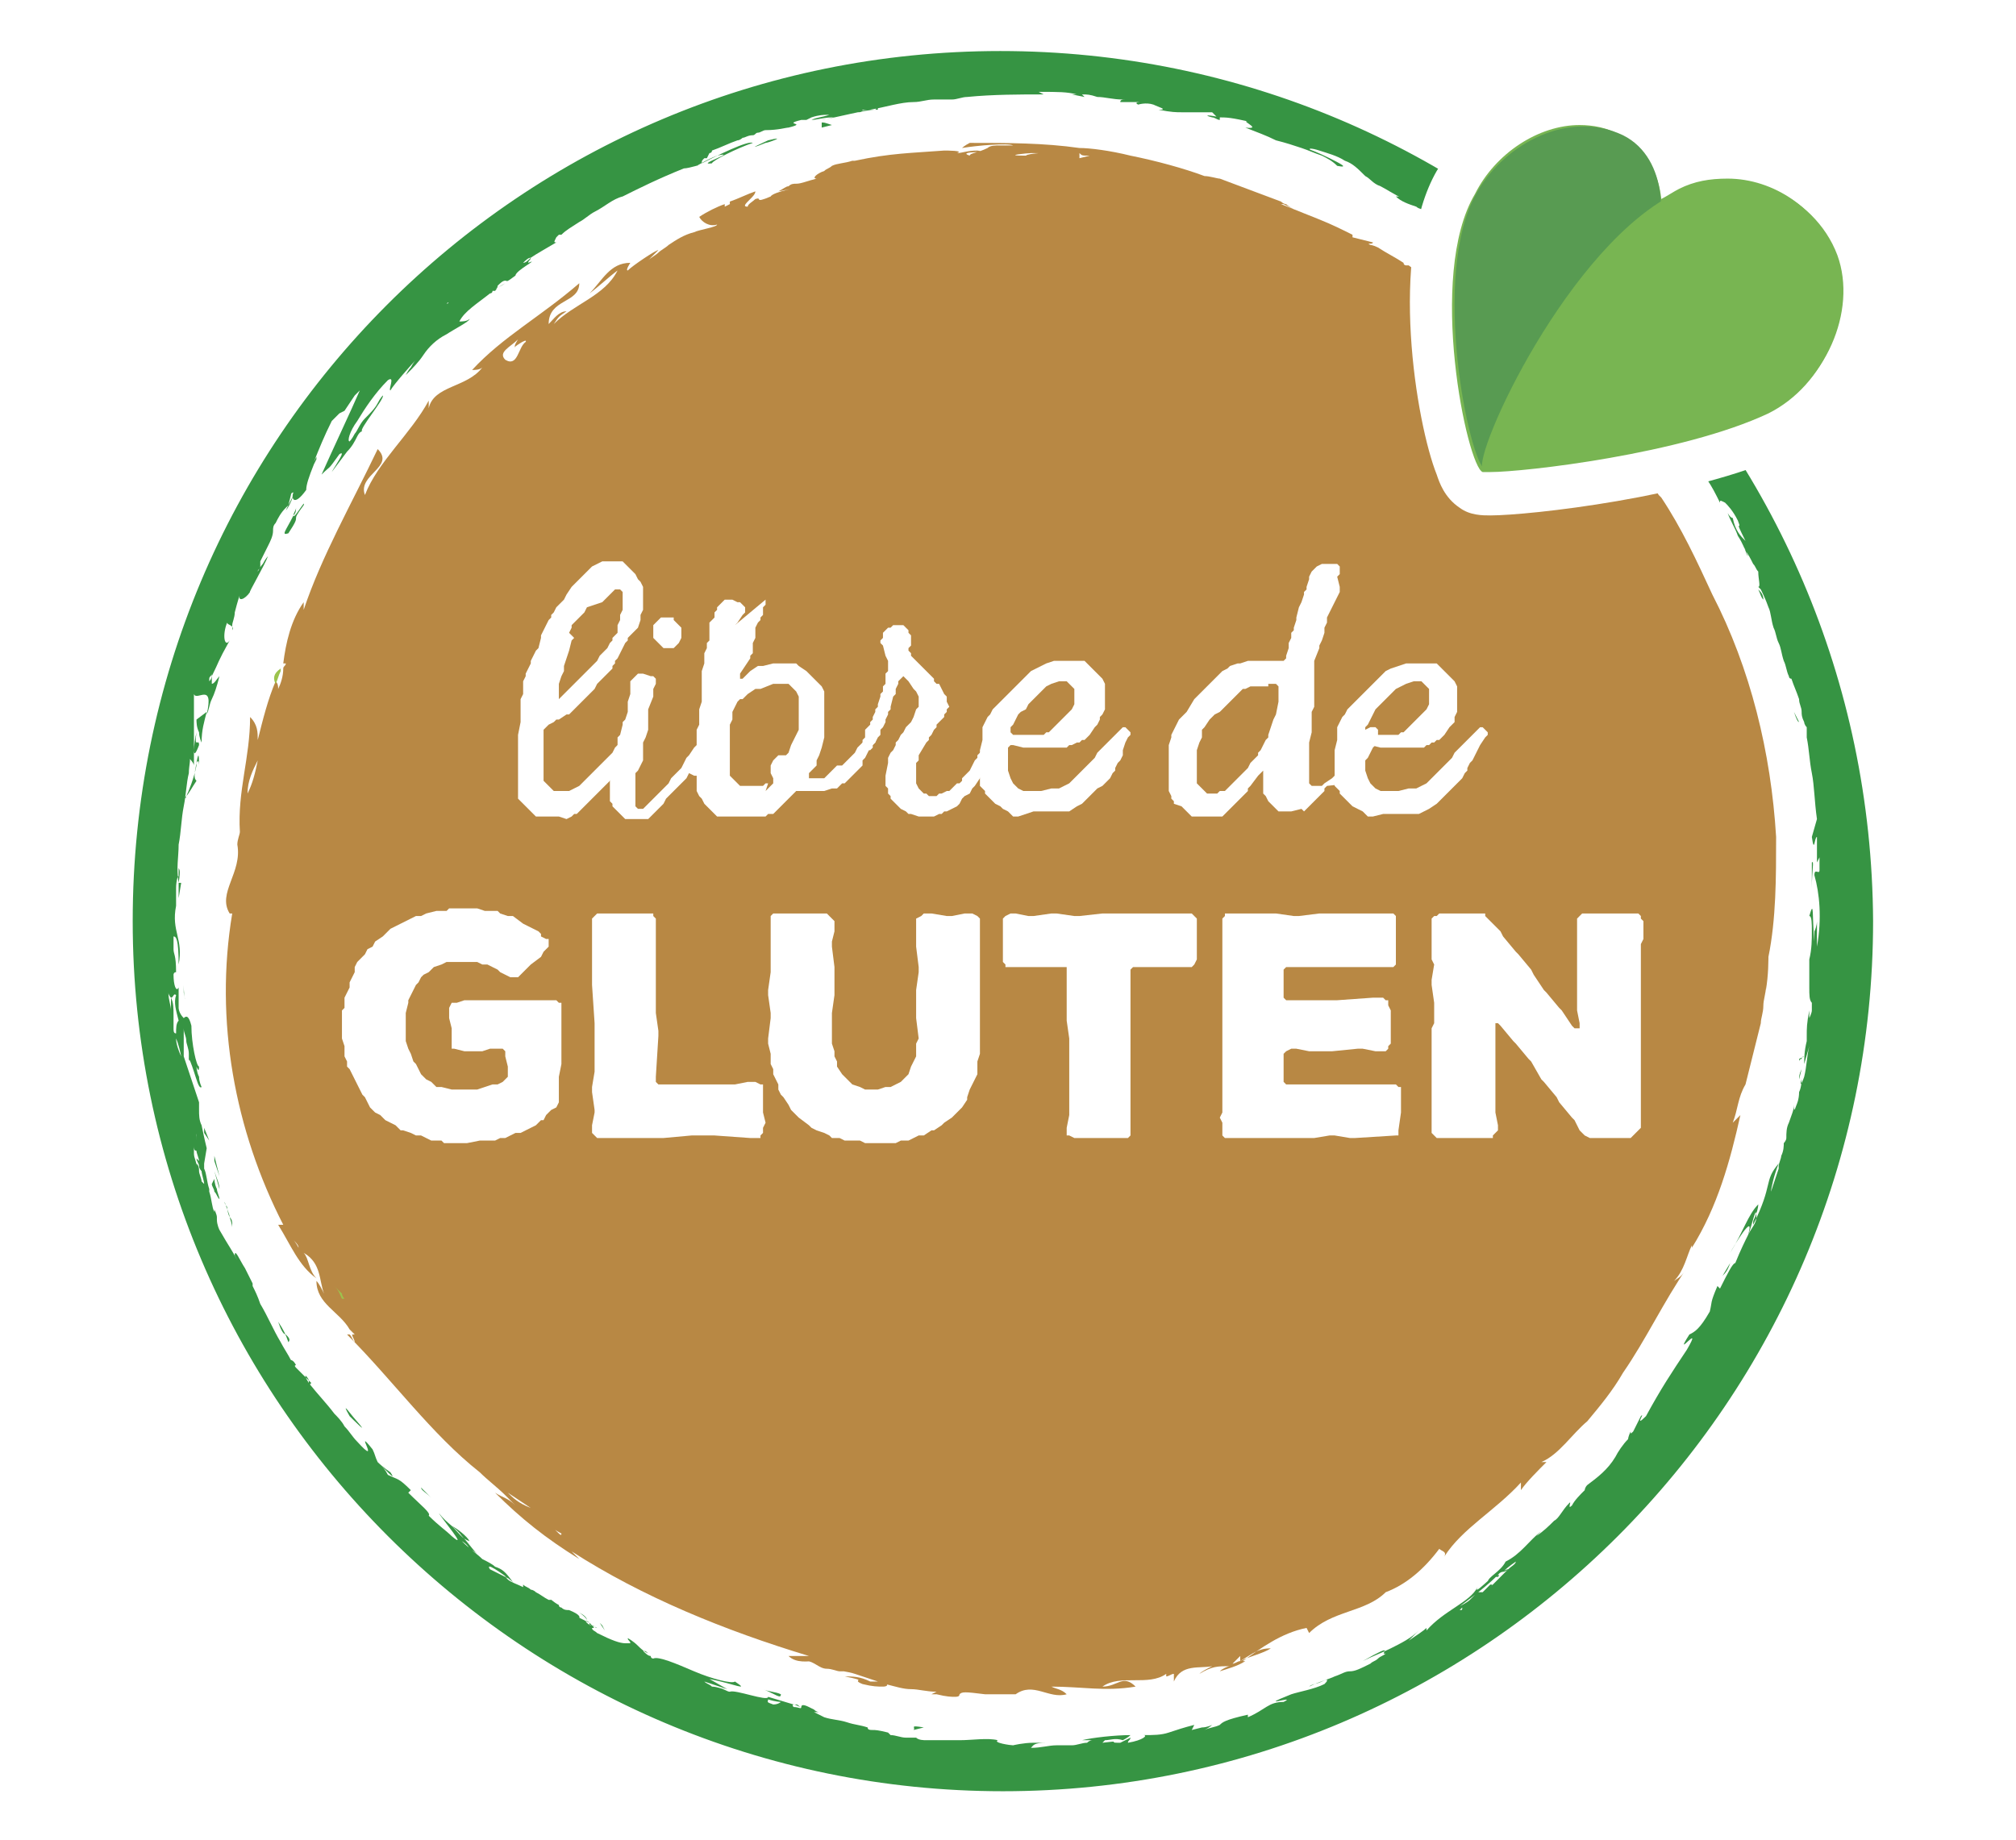 <?xml version="1.0" encoding="utf-8"?>
<!-- Generator: Adobe Illustrator 21.0.0, SVG Export Plug-In . SVG Version: 6.00 Build 0)  -->
<svg version="1.1" id="Capa_1" xmlns="http://www.w3.org/2000/svg" xmlns:xlink="http://www.w3.org/1999/xlink" x="0px" y="0px"
	 viewBox="0 0 79 72.1" style="enable-background:new 0 0 79 72.1;" xml:space="preserve">
<style type="text/css">
	.st0{fill:#5FA03C;}
	.st1{fill:#FFFFFF;}
	.st2{fill:#F2F2F2;}
	.st3{fill:#369443;}
	.st4{fill:#8EBB37;}
	.st5{fill:#222221;}
	.st6{fill:#94BB1E;}
	.st7{fill:none;stroke:#222221;stroke-width:2.346;stroke-linecap:round;stroke-linejoin:round;stroke-miterlimit:10;}
	.st8{fill:#D9802E;}
	.st9{fill:#F0C830;}
	.st10{opacity:0.68;clip-path:url(#SVGID_2_);}
	.st11{clip-path:url(#SVGID_4_);}
	.st12{clip-path:url(#SVGID_6_);fill:url(#SVGID_7_);}
	.st13{opacity:0.2;clip-path:url(#SVGID_2_);}
	.st14{clip-path:url(#SVGID_9_);}
	.st15{clip-path:url(#SVGID_11_);}
	.st16{filter:url(#Adobe_OpacityMaskFilter);}
	.st17{clip-path:url(#SVGID_13_);}
	.st18{enable-background:new    ;}
	.st19{clip-path:url(#SVGID_13_);fill:url(#SVGID_15_);}
	.st20{clip-path:url(#SVGID_13_);mask:url(#SVGID_14_);}
	.st21{clip-path:url(#SVGID_17_);}
	.st22{clip-path:url(#SVGID_19_);fill:url(#SVGID_20_);}
	.st23{opacity:0.68;clip-path:url(#SVGID_22_);}
	.st24{opacity:0.57;clip-path:url(#SVGID_22_);}
	.st25{clip-path:url(#SVGID_26_);}
	.st26{clip-path:url(#SVGID_28_);fill:#CED0D1;}
	.st27{clip-path:url(#SVGID_22_);fill:#4070B6;}
	.st28{clip-path:url(#SVGID_22_);fill:#DD902F;}
	.st29{fill:#C91862;}
	.st30{fill:none;stroke:#272425;stroke-width:7.564600e-02;stroke-miterlimit:10;}
	.st31{fill:#9CC34D;}
	.st32{fill:#B88844;}
	.st33{fill:#78B552;}
	.st34{fill:#589B52;}
	.st35{fill:#5CA257;}
	
		.st36{fill:none;stroke:#FFFFFF;stroke-width:2.381;stroke-linecap:round;stroke-linejoin:round;stroke-miterlimit:10;stroke-dasharray:0,4.688;}
	.st37{fill:none;stroke:#FFFFFF;stroke-width:2.381;stroke-linecap:round;stroke-linejoin:round;stroke-miterlimit:10;}
	.st38{fill:#AFCB49;}
	.st39{fill:#CE4E80;}
	.st40{fill:#E35100;}
	.st41{fill:#4DAEA9;}
	.st42{fill:#B45696;}
	.st43{fill:#E1DF00;}
	.st44{fill:#76B452;}
	.st45{fill:#E4A612;}
	.st46{fill:#474747;}
	.st47{fill:#B2C633;}
	.st48{fill:#272425;}
	.st49{fill:#5D9E3B;}
	.st50{fill:#F3D33F;}
	.st51{fill:#526D59;}
	.st52{fill:#E2D1B1;}
	.st53{fill:#75398E;}
	.st54{fill:#EBB146;}
	.st55{fill:#F1F1F1;}
	.st56{fill:none;stroke:#5FA03C;stroke-width:1.244;stroke-linecap:round;stroke-linejoin:round;stroke-miterlimit:10;}
	.st57{fill:none;stroke:#5FA03C;stroke-width:1.682;stroke-linecap:round;stroke-linejoin:round;stroke-miterlimit:10;}
</style>
<g>
	<g>
		<path class="st1" d="M72.4,36.1c0,18.3-14.9,33.2-33.2,33.2C20.9,69.2,6,54.4,6,36.1C6,17.7,20.9,2.9,39.2,2.9
			C57.6,2.9,72.4,17.7,72.4,36.1"/>
	</g>
	<polygon class="st1" points="65.8,20.8 65.8,20.8 65.8,20.8 	"/>
	<g>
		<path class="st31" d="M45.8,64.2c-0.2,0.1-0.3,0.2-0.5,0.2C45.5,64.3,45.7,64.3,45.8,64.2"/>
		<path class="st31" d="M40,64.8c-0.1,0-0.2,0-0.3,0l0,0H40z"/>
		<path class="st31" d="M49.5,63.4c0.2-0.1,0.4-0.2,0.6-0.3C49.8,63.1,49.6,63.3,49.5,63.4"/>
		<path class="st31" d="M49.5,63.4c-0.2,0.1-0.3,0.1-0.5,0.2C49.1,63.7,49.3,63.6,49.5,63.4"/>
		<path class="st31" d="M47.9,64c-0.1,0-0.2,0.1-0.3,0.1C47.7,64.1,47.8,64,47.9,64"/>
		<path class="st31" d="M23.3,12.4c-0.1,0.1-0.3,0.2-0.4,0.4C23.1,12.6,23.2,12.5,23.3,12.4"/>
		<path class="st32" d="M48.6,65.1c-0.1,0-0.2,0.1-0.3,0.1c0.1-0.1,0.2-0.2,0.3-0.3L48.6,65.1c0.5-0.3,0.7-0.5,1.2-0.5
			C49.5,64.8,49,64.9,48.6,65.1 M42.3,6.2l0-0.2c0.1,0.1,0.1,0.1,0.4,0.1L42.3,6.2z M40.2,6.1c-1,0,0.1-0.1,0.2-0.1
			C41.1,6,40.3,6,40.2,6.1 M21.3,59.6c0.2,0.2,0.5,0.4,0.7,0.5C22,60.3,21.8,59.9,21.3,59.6 M20.6,13.4c-0.3,0.2-0.3,1-0.8,0.7
			c-0.3-0.3,0.2-0.5,0.5-0.8c0,0-0.2,0.3-0.1,0.3C20,13.7,20.7,13.2,20.6,13.4 M19.9,58.5c0.3,0.2,0.6,0.4,0.9,0.6
			C20.3,58.9,20.1,58.7,19.9,58.5 M17.1,55.5C17.1,55.5,17.1,55.4,17.1,55.5C17.1,55.4,17.1,55.5,17.1,55.5 M12.7,50.7
			c0,0.1,0.1,0.1,0.2,0.2C12.8,50.8,12.8,50.7,12.7,50.7 M11.5,48.6c0.1,0.1,0.2,0.2,0.2,0.3C11.6,48.7,11.5,48.6,11.5,48.6
			 M10.1,29.8c-0.1,0.5-0.2,0.9-0.4,1.3C9.7,30.6,9.9,30.2,10.1,29.8 M65.1,19.5c0,0-0.1-0.1-0.1-0.1c-0.4-0.7-1.3-1.2-1.9-1.7
			c-0.7-0.6-1.5-1.2-2.2-1.8c-1.1-0.9-2.1-1.8-3.1-2.7c-0.9-0.9-1.6-2.1-2.6-2.8c0,0,0,0,0,0c0,0,0,0-0.1,0c0,0-0.1,0-0.1-0.1
			c-0.3-0.2-0.7-0.4-1-0.6c-0.2-0.1-0.3-0.1-0.3-0.1c-0.2-0.1,0.1,0,0.1-0.1c0,0,0,0,0,0L53,9.3c0,0,0,0,0-0.1
			c-0.4-0.2-0.8-0.4-1.3-0.6c0,0,0,0,0,0c-0.5-0.2-1-0.4-1.5-0.6c0,0,0.1,0,0.1,0l0.2,0.1l0.2,0.1c0,0-0.2-0.1-0.3-0.2
			c-0.1,0-0.2-0.1-0.2-0.1c0,0,0,0,0,0c-0.8-0.3-1.6-0.6-2.4-0.9c-0.1,0-0.4-0.1-0.6-0.1c-0.8-0.3-1.9-0.6-2.9-0.8
			c-0.8-0.2-1.6-0.3-2-0.3c-1.4-0.2-2.8-0.2-4.3-0.2c-0.2,0.1-0.3,0.2-0.3,0.2c0.6-0.1,1.8-0.2,2-0.1c-0.1,0-0.3,0-0.5,0
			c-0.2,0-0.4,0-0.5,0.1C38.3,6,38,6,38,6.1c-0.6-0.2,1.1-0.1,0.3-0.2c-0.4,0-0.6,0.1-0.8,0.1c0.3-0.1-0.4-0.1-0.5-0.1
			C35.7,6,34.9,6,33.5,6.3c0.1,0,0.1,0,0,0c0,0,0,0,0,0c0,0,0,0-0.1,0c-0.3,0.1-0.6,0.1-0.8,0.2c-0.1,0.1-0.2,0.1-0.3,0.2
			C32,6.8,31.8,7,32,7c-0.4,0.1-0.6,0.2-0.8,0.2c-0.1,0-0.2,0-0.3,0.1c-0.1,0-0.2,0.1-0.4,0.2c1.1-0.2-0.2,0-0.3,0.2
			c-0.7,0.3-0.3,0-0.6,0.1c-0.1,0.1-0.3,0.2-0.3,0.3c0.1,0,0.2,0,0.4-0.1c-0.3,0.1-0.4,0.1-0.4,0.1c-0.2,0-0.1-0.1,0.1-0.3
			c0.1-0.1,0.2-0.2,0.2-0.3c-0.3,0.1-0.7,0.3-1,0.4l0,0.1l-0.2,0.1l0-0.1c-0.3,0.1-0.7,0.3-1,0.5c0.1,0.2,0.4,0.4,0.7,0.3
			c0,0.1-0.7,0.2-0.9,0.3c-0.4,0.1-0.7,0.3-1,0.5c-0.1,0.1-0.3,0.2-0.4,0.3c-0.1,0.1-0.3,0.2-0.4,0.3l0.4-0.4c-0.1,0-1,0.6-1.2,0.8
			c-0.1,0,0.1-0.3,0.1-0.3c-0.8,0-1.1,0.7-1.6,1.2c0.4-0.3,0.7-0.6,1.1-0.9c-0.5,1-1.7,1.3-2.5,2.1c0.2-0.3,0.2-0.3,0.5-0.5
			c-0.3,0-0.5,0.3-0.7,0.5c0-1,1.2-0.8,1.2-1.6c-1.5,1.3-3,2.1-4.2,3.4c0.1,0,0.3,0,0.4-0.1c-0.6,0.8-1.9,0.7-2.1,1.6l0-0.3
			c-0.7,1.3-2,2.4-2.5,3.7c-0.3-0.8,1.2-1.1,0.5-1.8c-1,2.1-2.2,4.2-2.9,6.3l0-0.3c-0.5,0.7-0.7,1.6-0.8,2.4c0,0,0,0,0.1,0
			c0,0.1-0.1,0.1-0.1,0.2c0,0.3-0.1,0.6-0.2,0.8c0-0.1,0-0.2-0.1-0.3c-0.3,0.7-0.5,1.5-0.7,2.3c0-0.3,0-0.6-0.3-0.9
			c0,1.6-0.5,2.9-0.4,4.5c0,0.1-0.1,0.3-0.1,0.5C9.5,34.2,8.5,35,9,35.8c0,0,0.1,0,0.1,0c-0.7,4.2,0.1,8.5,2,12.2l-0.2,0
			c0.5,0.8,0.8,1.6,1.5,2.1c-0.3-0.3-0.3-0.8-0.5-1c0.7,0.4,0.6,1.1,0.8,1.6c-0.1-0.2-0.2-0.4-0.3-0.5c0,0.9,0.9,1.2,1.3,1.9
			c0.1,0.1,0.1,0.1,0.2,0.2l-0.1,0c0,0.1,0.1,0.2,0.1,0.3c-0.1-0.1-0.1-0.2-0.2-0.3h-0.1c1.8,1.8,3.3,3.9,5.2,5.4
			c0.3,0.3,0.7,0.6,1,0.9c0.1,0.1,0.2,0.2,0.4,0.4c-0.3-0.3-0.5-0.3-0.8-0.5c1,1,2,1.8,3.3,2.6l-0.3-0.3c2.8,1.8,6,3.1,9.3,4.1
			c-0.3,0-0.5,0-0.8,0c0.3,0.3,0.8,0.2,1,0.2h-0.3c0.3,0,0.5,0.3,0.8,0.3c0.2,0,0.4,0.1,0.5,0.1c0.1,0,0.2,0,0.2,0
			c-0.1,0-0.3-0.1-0.4-0.1c0.2,0.1,0.5,0.1,0.8,0.2c0.3,0.1,0.6,0.2,0.9,0.3c-0.1,0-0.2,0-0.3,0c-0.4-0.2-0.7-0.2-1-0.2
			c1,0.2,0.2,0.1,0.7,0.3c0.4,0.1,0.6,0.1,0.8,0.1c0.2,0,0.2-0.1,0.1-0.1c0.4,0.1,0.7,0.2,1,0.2c0.3,0,0.6,0.1,1,0.1l-0.2,0.1
			c0,0,0.2,0,0.4,0c0.1,0,0.2,0,0.3,0c0.1,0,0.1,0,0.1,0s-0.2,0-0.3,0c-0.2,0-0.3,0-0.3,0c0.4,0.1,0.6,0.1,0.7,0.1
			c0.1,0,0.2,0,0.2-0.1c0.1-0.1,0.2-0.1,1,0c0.4,0,0.8,0,1.2,0c0.7-0.5,1.3,0.2,2,0c-0.2-0.2-0.4-0.2-0.6-0.3c1.2,0,2.1,0.2,3.3,0
			c-0.5-0.5-0.7,0-1.3,0c0.7-0.5,1.8,0,2.5-0.5c0,0,0,0.1,0,0.1c0.1,0,0.2-0.1,0.3-0.1l0,0.3c0.3-0.7,1-0.5,1.5-0.6
			c-0.2,0.1-0.4,0.2-0.5,0.3c0.5-0.3,0.7-0.3,1.2-0.3c-0.1,0-0.3,0.1-0.4,0.2c0.3-0.1,0.7-0.2,1-0.4c0,0-0.1,0-0.1,0
			c0.7-0.5,1.5-1.1,2.5-1.3L51.3,64c0.9-0.9,2.2-0.8,3-1.6c0.8-0.3,1.5-0.9,2.1-1.7c0.1,0.1,0.3,0.1,0.2,0.3c0.7-1.1,2-1.8,3-2.9
			v0.3c0.2-0.3,0.7-0.8,1-1.1l-0.2,0c0.7-0.3,1.2-1.1,1.8-1.6c0.5-0.6,1-1.2,1.4-1.9c0.9-1.3,1.6-2.8,2.5-4.1
			c-0.2,0.3-0.2,0.3-0.5,0.5c0.4-0.4,0.5-1,0.7-1.4c0,0,0,0.1,0,0.1c1-1.6,1.5-3.4,1.9-5.2L67.9,44c0.2-0.5,0.2-1,0.5-1.5
			c0.1-0.4,0.2-0.8,0.3-1.2c0.1-0.4,0.2-0.8,0.3-1.2c0-0.2,0.1-0.4,0.1-0.7c0-0.2,0.1-0.5,0.1-0.7l0,0.1c0.1-0.6,0.1-1.1,0.1-1.6
			l0,0.3c0.3-1.5,0.3-3.1,0.3-4.7c-0.2-3.3-1-6.6-2.5-9.5C66.5,22,65.9,20.7,65.1,19.5"/>
		<path class="st31" d="M13.4,50.7c-0.1-0.1-0.1-0.1-0.3-0.3c0.2,0.2,0.2,0.3,0.3,0.5h0.1C13.5,50.9,13.4,50.8,13.4,50.7"/>
		<path class="st31" d="M11,26.2c-0.3,0.2-0.3,0.4-0.2,0.6c0.1-0.2,0.1-0.3,0.2-0.5C11,26.3,11,26.2,11,26.2"/>
		<path class="st3" d="M7.7,29.9l0,0.1c-0.1,0.5-0.3,1-0.4,1.2c0.1-0.1,0.2-0.3,0.4-0.6C7.6,30.5,7.6,30.4,7.7,29.9
			c0.1-0.2,0.1,0.1,0.1,0.1C7.8,29.8,7.8,29.3,7.7,29.9 M8.1,28C8.1,28,8.1,28,8.1,28C8.1,28,8.1,28,8.1,28L8.1,28z M19.8,11.1
			c-0.2,0.1-0.3,0.2-0.4,0.2C19.4,11.3,19.5,11.3,19.8,11.1 M34.3,4.3c0.1,0,0.1,0,0.1,0C34.4,4.2,34.4,4.2,34.3,4.3 M32.2,4.7
			c0,0-0.1,0-0.1,0C32.1,4.7,32.2,4.7,32.2,4.7 M57.9,9.2C57.9,9.1,57.8,9.1,57.9,9.2C57.5,9,57.7,9,57.9,9.2 M7.2,38.6L7.2,38.6
			c0,0.5,0.1,0.8,0,0.3C7.2,38.8,7.2,38.7,7.2,38.6 M7.3,31.2C7.3,31.2,7.3,31.3,7.3,31.2C7.2,31.3,7.3,31.3,7.3,31.2 M70.6,28.3
			L70.6,28.3C70.6,28.3,70.6,28.3,70.6,28.3L70.6,28.3z M70.5,28.3l-0.2-0.4C70.5,28.5,70.5,28.2,70.5,28.3 M7.8,28.7
			c0,0.2,0.1,0.4,0.1,0.4c0-0.5,0.1-0.8,0.2-1.2l-0.4,0.3C7.7,28.3,7.7,28.5,7.8,28.7 M70.2,43.4c0-0.1,0-0.1,0-0.1
			C70.2,43.3,70.2,43.3,70.2,43.4 M70.5,42.3l0.1-0.4C70.5,42.1,70.5,42.2,70.5,42.3 M8.6,46.6c0-0.2-0.1-0.4-0.2-0.7L8.6,46.6z
			 M7,34c0,0,0,0.1,0,0.2c0,0.1,0,0.3,0,0.4c0,0.3,0,0.6,0,0.6l0.1-0.6l-0.1,0C7.1,34,7,34.1,7,34 M7.8,29.2c0-0.3-0.2,0.2-0.1-0.5
			C7.6,29.1,7.5,30,7.8,29.2 M20.7,62.1L20.7,62.1C20.8,62.1,20.8,62.1,20.7,62.1 M22.7,63.2c0.2,0.1,0.3,0.2,0.3,0.3
			C23,63.5,23,63.4,22.7,63.2 M41,68c0.1,0,0.2,0,0.2,0C41.1,68,41,68,41,68 M35.8,67.8l0.4-0.1C35.6,67.6,35.9,67.7,35.8,67.8
			 M35.8,67.8L35.8,67.8C35.8,67.8,35.8,67.8,35.8,67.8L35.8,67.8z M69.8,44.8L69.8,44.8C69.8,44.7,69.8,44.7,69.8,44.8 M30.1,5.5
			C30.1,5.5,29,6,30,5.6C30.1,5.6,30.9,5.3,30.1,5.5 M7.8,30C7.8,30.1,7.8,30.2,7.8,30C7.8,30,7.8,30,7.8,30 M47.5,4.6
			c0.1,0,0.2,0.1,0.3,0.1l0-0.1C47.4,4.5,47.1,4.5,47.5,4.6 M30.6,66.4c-0.2-0.1-0.5-0.1-0.7-0.2C30.4,66.4,30.6,66.6,30.6,66.4
			 M40.5,3.7l0.8,0l-0.2,0L40.5,3.7z M7.1,40.3C7.1,40.3,7.1,40.3,7.1,40.3c0,0.2,0.1,0.3,0.1,0.4c0-0.1,0-0.1,0-0.2
			C7.1,40.4,7.1,40.3,7.1,40.3 M71.2,37.1c0-0.4,0-0.7,0-1c0,0,0,0.2-0.1,0.4c0,0.1,0,0.2,0,0.3c0,0.1,0,0.1,0,0.1
			c-0.1-1,0-1.7-0.2-1c0.1,0,0.1,0.3,0.1,0.6c0,0.3,0,0.7-0.1,1.1c0,0.2,0,0.4,0,0.6c0,0.2,0,0.4,0,0.5c0,0.3,0,0.5,0.1,0.6
			c0,0,0,0,0,0c0,0,0,0,0,0c0,0,0,0,0,0c0,0,0,0,0,0c0,0,0,0,0,0c0,0,0,0.1,0,0.2c0,0,0,0.1,0,0.1c0,0.1-0.1,0.3-0.1,0.3
			c0-0.2,0-0.2,0-0.3c-0.1,0.5-0.1,0.7-0.1,1c0,0,0,0,0,0.1c0,0,0,0.1,0,0.1c-0.1,0.4-0.1,0.7-0.1,0.9l0.2-0.7v0
			c-0.1,0.4-0.1,0.8-0.2,1.2c-0.1,0.3-0.2,0.4-0.1,0.1c0,0,0,0.3-0.1,0.5c0,0.3-0.1,0.5-0.1,0.5c-0.1,0.3-0.1,0.2-0.1,0
			c0,0.2-0.1,0.4-0.2,0.7c-0.1,0.2-0.1,0.4-0.1,0.6c0,0.1-0.1,0.2-0.1,0.2l0,0c0,0.1,0,0.3-0.1,0.5c0,0.1-0.1,0.3-0.1,0.4
			c0,0,0,0,0,0c0,0,0,0,0,0.1c-0.1,0.3-0.2,0.6-0.3,0.9c0-0.1,0.1-0.6,0.3-1.1c-0.6,0.7-0.2,0.8-1,2.4c0,0,0,0,0-0.1
			c0-0.1,0.1-0.2,0.1-0.3c0.1-0.2,0.1-0.4,0.1-0.4c-0.4,0.4-0.6,1.1-1.1,1.9c0.1-0.2,1-1.7,0.7-0.7c-0.1,0.2-0.3,0.6-0.5,1.1
			c-0.1,0-0.3,0.4-0.6,1l-0.1-0.1c-0.3,0.7-0.2,0.6-0.3,1c-0.4,0.7-0.6,0.8-0.8,0.9c-0.7,1.1,0.6-0.6-0.1,0.6
			c-0.6,0.9-1,1.5-1.6,2.6c-0.5,0.5,0-0.2-0.2,0L64,56.1c-0.1,0.1-0.1,0.1-0.1,0c-0.1,0.2-0.1,0.3-0.1,0.3c-0.2,0.2-0.4,0.5-0.5,0.7
			c-0.3,0.5-0.7,0.8-1.1,1.1c-0.1,0.1-0.1,0.2-0.1,0.2c-0.2,0.2-0.4,0.4-0.5,0.6c-0.2,0.2,0-0.2-0.1-0.1c-0.3,0.3-0.4,0.6-0.6,0.7
			c-0.2,0.2-0.4,0.4-0.7,0.6c0.1-0.1,0.1-0.1,0.2-0.2c-0.5,0.4-0.8,0.9-1.4,1.2c-0.2,0.4-0.7,0.6-0.7,0.8c0,0,0.1-0.1,0.2-0.1
			c0,0,0.1-0.1,0.1-0.1c0.1,0,0.1,0,0.1,0c0.1-0.1,0-0.1-0.1,0c0.1-0.1,0.2-0.2,0.3-0.2c0,0,0,0,0,0c0.1-0.1,0.2-0.1,0.2-0.1
			c-0.1,0.1-0.3,0.3-0.4,0.4c0,0,0,0,0,0c-0.1,0.1-0.2,0.2-0.3,0.3c0.1-0.1,0.1-0.1,0-0.1c0,0-0.1,0.1-0.3,0.3l-0.2,0c0,0,0,0,0,0
			l-0.1,0l0,0.1c0,0-0.1,0.1-0.2,0.2c-0.1,0.1-0.3,0.2-0.5,0.3c0,0-0.1,0-0.1,0.1c0.4-0.3,1.4-1,1.9-1.6c-0.4,0.2-1.2,1.1-1,0.7
			c-0.3,0.6-1.3,0.9-2,1.7v-0.1c-0.1,0.1-0.4,0.3-0.7,0.5l0.4-0.4c-0.3,0.3-0.7,0.5-1.1,0.7c-0.4,0.2-0.7,0.3-1.1,0.5
			c1.4-0.8,0.6-0.2,0.9-0.3c-0.1,0.1-0.2,0.1-0.3,0.2c-0.1,0.1-0.2,0.1-0.3,0.2c-0.4,0.2-0.6,0.3-0.8,0.3c-0.2,0-0.3,0.1-0.6,0.2
			c-0.2,0.1-0.6,0.2-1,0.4c0.1-0.1,0.3-0.1,0.5-0.2c0.2-0.1,0.3-0.1,0.1,0.1c-0.4,0.2-1,0.3-1.3,0.4c-1.5,0.6,0.3,0-0.3,0.3
			c-0.6,0-0.7,0.3-1.4,0.6l0-0.1c-0.9,0.2-1,0.3-1.1,0.4c0,0,0,0,0,0c-0.2,0.1-0.4,0.1-0.6,0.2c0,0,0,0,0,0c0.2-0.1,0.3-0.2,0.3-0.2
			s-0.2,0.1-0.4,0.1l-0.4,0.1l0.1-0.2c-0.4,0.1-0.7,0.2-1,0.3c-0.3,0.1-0.6,0.1-1,0.1c0.2,0,0,0.2-0.6,0.3c0-0.1,0.1-0.1,0.1-0.2
			c0,0-0.2,0.1-0.4,0.2c0,0-0.1,0-0.1,0c-0.4,0,0.2-0.1-0.6,0c0,0,0.1-0.1,0.1-0.1c0,0,0,0,0,0c0.2,0,0.4-0.1,0.7,0
			c0,0,0.2-0.1,0.3-0.2c-0.6,0-1.5,0.1-1.9,0.2c0.2,0,0.3,0,0.4,0c0,0-0.1,0-0.2,0.1c-0.2,0-0.4,0.1-0.6,0.1c0,0-0.1,0-0.1,0
			c-0.1,0-0.2,0-0.3,0c-0.1,0-0.3,0-0.4,0c0,0,0.1,0,0.2,0c-0.3,0-0.6,0.1-1,0.1c0.1-0.1,0.1-0.2,0.6-0.2c0,0,0,0,0,0
			c-0.1,0-0.3,0-0.5,0c-0.4,0-0.8,0.1-0.8,0.1c-0.1,0-0.8-0.1-0.6-0.2c-0.4-0.1-1,0-1.5,0c-0.3,0-0.6,0-0.9,0c-0.1,0-0.3,0-0.4,0
			c-0.1,0-0.3,0-0.4-0.1c-0.1,0-0.2,0-0.4,0c-0.2,0-0.4-0.1-0.6-0.1c0,0,0,0-0.1-0.1c-0.4-0.1-0.5-0.1-0.6-0.1c-0.1,0-0.2,0-0.2-0.1
			c-0.3-0.1-0.5-0.1-0.8-0.2c-0.3-0.1-0.6-0.1-0.9-0.2l-0.4-0.2c0.1,0,0.1,0,0.2,0c0,0-0.1,0-0.2-0.1l-0.2-0.1
			c-0.2-0.1-0.3-0.1-0.3,0c-0.1,0-0.2-0.1-0.3-0.1l-1-0.3c0,0.2-1.3-0.3-1.5-0.2c-0.1,0-0.2-0.1-0.3-0.1c0,0,0.1,0,0.1,0
			c-0.1,0-0.3-0.1-0.5-0.1c-0.1-0.1-0.2-0.1-0.3-0.2c0.3,0.1,0.6,0.2,0.9,0.3l-0.7-0.4c1,0.2,1.6,0.5,1,0.1
			c-0.1,0.1-0.9-0.1-1.6-0.4c-0.7-0.3-1.4-0.6-1.6-0.5c0,0-0.1,0-0.1-0.1c-0.1,0-0.2-0.1-0.3-0.2c0.1,0,0.1,0,0.2,0.1
			c-0.2-0.1-0.3-0.2-0.4-0.3c-0.2-0.2-0.4-0.3-0.4-0.3c0,0.1,0.1,0.1,0.1,0.2c-0.1,0-0.1,0-0.2,0c-0.2,0-0.5-0.1-1.1-0.4
			c-0.1-0.1-0.2-0.1-0.2-0.2c0.1,0,0.1,0,0-0.1l0.2,0.1c-0.1,0-0.1-0.1-0.2-0.1c0,0,0,0,0,0c0,0,0,0,0,0c-0.1,0-0.1,0-0.1-0.1
			l0.1,0.1c0,0-0.1,0-0.2-0.1c-0.1-0.1,0-0.1,0.1,0c0,0-0.2-0.1-0.4-0.2c0,0,0.1-0.1-0.4-0.3c-0.1,0-0.2,0-0.3-0.1
			c0,0-0.1,0-0.1-0.1c-0.2-0.1-0.4-0.3-0.3-0.2c0,0,0,0-0.1,0c-0.2-0.1-0.3-0.2-0.5-0.3c-0.1-0.1-0.2-0.1-0.2-0.1h0l0,0c0,0,0,0,0,0
			c-0.1-0.1-0.2-0.1-0.3-0.2c0,0,0,0.1,0,0.1c-0.2-0.1-0.5-0.2-0.6-0.3c-0.3-0.3,0.2,0.1,0.1,0c0,0-0.2-0.1-0.4-0.2
			c-0.2-0.1-0.4-0.2-0.4-0.2c-0.2-0.3,0.4,0.1,0.9,0.5c-0.3-0.4-0.4-0.5-0.7-0.6c-0.1-0.1-0.3-0.2-0.5-0.3c-0.2-0.2-0.5-0.4-0.8-0.7
			c0,0,0.2,0.1,0.3,0.3c0.2,0.1,0.3,0.2,0.3,0.2c-0.2-0.2-0.4-0.5-0.6-0.7c-0.2-0.3-0.6-0.5-0.9-0.9c0.1,0.2,1.2,1.5,0.5,0.9
			c-0.2-0.2-0.5-0.4-0.9-0.8c0.1-0.1-0.3-0.4-0.8-0.9l0.1-0.1c-0.5-0.5-0.5-0.4-0.9-0.6c-0.1-0.2-0.2-0.3-0.3-0.4
			c0,0,0.1,0.1,0.2,0.2c0.2,0.2,0.4,0.4,0.2,0.1c0,0-0.3-0.2-0.5-0.4c0,0,0,0,0,0c-0.1-0.2-0.1-0.3-0.2-0.5c-0.8-1,0.4,0.8-0.6-0.3
			c-0.2-0.2-0.3-0.4-0.5-0.6c-0.1-0.2-0.3-0.4-0.4-0.5c-0.3-0.4-0.6-0.7-1-1.2c-0.3-0.5,0-0.2,0-0.1c0,0,0,0.1,0,0.2l0.1-0.1
			l-0.3-0.3c0,0.1,0.1,0.1,0.1,0.1l-0.4-0.4c-0.1-0.1,0-0.1,0-0.1c-0.1-0.2-0.2-0.2-0.2-0.2c-0.1-0.2-0.3-0.5-0.4-0.7
			c-0.3-0.5-0.5-1-0.8-1.5c-0.1-0.3-0.2-0.5-0.3-0.7c0,0,0,0,0,0c0,0,0,0,0-0.1c-0.1-0.2-0.2-0.4-0.3-0.6c-0.2-0.3-0.4-0.8-0.4-0.5
			l0.1,0.2c-0.2-0.4-0.3-0.5-0.7-1.2c0,0-0.1-0.2-0.1-0.4c0,0,0,0,0,0s0,0,0,0c0,0,0,0,0-0.1c0-0.1-0.1-0.3-0.1-0.3
			c0-0.1,0-0.2,0-0.2c0,0.2,0,0.3,0,0.3c-0.1-0.2-0.1-0.5-0.2-0.8c0,0,0,0,0-0.2c0,0.1,0,0.1,0,0.1c-0.1-0.3-0.1-0.6-0.2-0.8l0-0.2
			L8.1,45c0,0-0.1-0.4-0.2-0.9c-0.1-0.2-0.1-0.4-0.1-0.6c0-0.2,0-0.3,0-0.3c-0.1-0.3-0.2-0.6-0.3-0.9c-0.1-0.3-0.2-0.6-0.3-0.9
			c0-0.2,0-0.6,0-0.9c0-0.1,0-0.1,0-0.2c0,0.2,0.1,0.3,0.1,0.5c0,0.1,0.1,0.3,0.1,0.5c0,0.1,0,0.2,0,0.3c0-0.2,0.1,0.1,0.2,0.4
			c0.1,0.3,0.2,0.7,0.3,0.6c0,0-0.1-0.2-0.1-0.4c-0.1-0.2-0.1-0.4-0.1-0.4c0,0,0.1,0.3,0.1,0c-0.1,0-0.3-0.9-0.3-1.6
			c-0.1-0.4-0.2-0.4-0.3-0.3C7,39.7,7,39.5,7,39.5C7,39.5,7,39.4,7,39.3c0-0.2,0-0.4,0-0.6c-0.1,0.2-0.2-0.1-0.2-0.5
			c0,0,0-0.1,0.1-0.1c0-0.7-0.1-0.7-0.1-0.9c0-0.2,0-0.4,0-0.5c0.1,0,0.2,0.1,0.2,1.1c0.2-1-0.3-1.3-0.1-2.3c0,0.2,0,0.3,0,0.4
			c0-0.3,0-0.7,0-1.1c0-0.3,0.1-0.6,0.1-0.4l0,0.2C6.9,34,7,33.6,7,33.1c0.1-0.5,0.1-1,0.2-1.5c0.1-0.5,0.1-0.9,0.2-1.3
			c0-0.3,0.1-0.6,0-0.6c0,0,0.2,0.2,0.2,0.3c0,0,0-0.7,0-1.4l0-1.4c0.1,0.3,0.8-0.5,0.5,0.8c0.1-0.2,0.1-0.4,0.2-0.6
			c0.1-0.2,0.2-0.5,0.3-0.9c-0.1,0.1-0.2,0.3-0.3,0.3c0,0,0-0.1,0-0.1c0-0.1,0-0.1,0-0.2c0.3-0.6,0.2-0.5,0.7-1.4
			c-0.2,0.3-0.3-0.2-0.1-0.7c0,0.1,0.3,0.1,0.2,0.3c0,0,0-0.1,0-0.2c0-0.1,0.1-0.3,0.1-0.5c0.1-0.4,0.2-0.7,0.2-0.7
			c-0.1,0.3,0.2,0.2,0.4-0.1c-0.1,0.1,0.6-1.1,0.7-1.4c0,0-0.1,0.1-0.2,0.3c-0.1,0.1-0.2,0.3-0.2,0.3c0-0.1,0.1-0.1,0.1-0.2
			c0,0,0-0.1,0-0.1l0-0.1c0.1-0.2,0.2-0.4,0.3-0.6c0.1-0.2,0.2-0.4,0.2-0.6c0-0.1,0-0.2,0.1-0.3c0.1-0.2,0.2-0.4,0.4-0.6l0.1-0.1
			l0.1-0.4c0,0,0-0.1,0.1-0.1c-0.1,0.2,0,0.6,0.5-0.1c0-0.2,0.1-0.5,0.3-1l0.1-0.2l0-0.1l-0.1,0.2c0.2-0.5,0.4-1,0.7-1.6
			c0.1-0.1,0.2-0.2,0.3-0.3l0.2-0.1l0.4-0.6c0.1-0.1,0.1-0.1,0.2-0.2c-0.3,0.7-1.1,2.4-1.5,3.3c0.4-0.4,0.2-0.1,0.7-0.8
			c0.3-0.2-0.2,0.5-0.3,0.7c0,0,0.3-0.4,0.6-0.8c0.2-0.2,0.3-0.4,0.4-0.6c0.1-0.2,0.2-0.2,0.2-0.2c-0.2,0,0.9-1.3,0.8-1.4
			c0,0-0.1,0.1-0.2,0.3c-0.1,0.2-0.3,0.4-0.5,0.6c-0.2,0.2-0.3,0.5-0.4,0.6c-0.1,0.2-0.2,0.3-0.2,0.3c-0.1,0,0-0.4,0.3-0.8
			c0.3-0.5,0.7-1.1,1.2-1.6c0.3-0.2,0,0.4,0.1,0.4c0.1-0.2,0.9-1.1,1-1.2c0,0-0.1,0.1-0.2,0.3c-0.1,0.1-0.2,0.3-0.2,0.3
			c0.3-0.3,0.5-0.5,0.7-0.8c0.2-0.3,0.5-0.6,0.9-0.8c0.3-0.2,0.9-0.5,0.9-0.6c-0.1,0.1-0.3,0.1-0.4,0.1c0.2-0.4,0.7-0.7,1.2-1.1
			c0,0,0.1,0,0.1-0.1c0,0,0,0,0.1,0c0,0,0.1-0.1,0.1-0.2c0.1-0.1,0.2-0.2,0.3-0.2c0.1,0,0,0.1,0.4-0.2c0-0.2,1-0.7,0.5-0.5
			c0-0.1,0.1-0.1,0.1-0.2c0.3-0.2,0.5-0.3,1-0.6c-0.1,0-0.1,0,0-0.2c0,0,0.1-0.1,0.1-0.1L22,9.2c0.2-0.2,0.4-0.3,0.7-0.5
			c0.2-0.1,0.4-0.3,0.6-0.4c0.4-0.2,0.7-0.5,1.1-0.6C25,7.4,25.8,7,26.8,6.6c0.2,0,0.8-0.2,0.5-0.1c0.2-0.1,0.3-0.2,0.8-0.4
			c0.9-0.2-0.9,0.4-0.2,0.3c0-0.1,1-0.6,1.6-0.8c-0.2-0.1-1.4,0.5-2,0.8c0-0.1,0-0.1,0.1-0.2c0,0,0.1,0,0.1,0C27.8,6,27.8,6,27.8,6
			c0,0,0.1,0,0.1-0.1c0.3-0.1,0.7-0.3,1-0.4c0.1,0,0.2-0.1,0.2-0.1c0.1,0,0.2-0.1,0.4-0.1c0.1,0,0.1-0.1,0.2-0.1
			c0.1,0,0.2-0.1,0.3-0.1C30.5,5.1,30.8,5,30.9,5c0.8-0.2-0.3-0.1,0.5-0.3l0.2,0l0.2-0.1c0.3-0.1,0.5-0.1,0.6-0.1c0,0,0,0,0.1,0
			c-0.3,0.1-0.5,0.1-0.7,0.2c0.2,0,0.5-0.1,0.8-0.1c0,0,0.1,0,0.1,0c-0.1,0-0.4,0.1-0.5,0.1c0.6-0.1,1.7-0.4,2.1-0.4
			c-0.1,0-0.2,0-0.3,0c-0.2,0-0.4,0.1-0.4,0.1c0.1,0,0.2,0,0.2-0.1c0.1,0,0.2,0,0.3,0C34.7,4.2,35.3,4,35.8,4c0.3,0,0.5-0.1,0.8-0.1
			c0.3,0,0.5,0,0.7,0c0.2,0,0.4-0.1,0.6-0.1c1-0.1,2.1-0.1,3-0.1l-0.2-0.1c0.8,0,1.1,0,1.5,0.1L42,3.7l0.5,0.1l-0.1-0.1
			c0.2,0,0.3,0,0.6,0.1c0.3,0,0.6,0.1,1,0.1l-0.1,0c0.1,0,0.2,0,0.2,0c-0.1,0-0.2,0-0.2,0.1c0,0,0.2,0,0.4,0c0.2,0,0.4,0,0.4,0
			c0,0-0.3,0-0.1,0.1c0,0,0.3-0.1,0.6,0c0.2,0.1,0.6,0.2,0.2,0.2c0.5,0.1,0.7,0.1,0.9,0.1c0.2,0,0.3,0,0.4,0c0.2,0,0.2,0,0.8,0
			l0.2,0.2c0.4,0,0.5,0,1.4,0.2c-0.8-0.2,0.5,0.3-0.3,0.2c0.5,0.2,0.8,0.3,1.2,0.5c0.4,0.1,0.7,0.2,1,0.3c0.3,0.1,0.5,0.2,0.8,0.3
			c0.2,0.1,0.4,0.2,0.6,0.4c0.5,0.1,0.1-0.1-0.3-0.3c-0.4-0.2-0.9-0.4-0.7-0.3c-0.2-0.1,0-0.1,0.3,0c0.3,0.1,0.7,0.2,1,0.4
			c0.3,0.1,0.5,0.3,0.8,0.6c0.2,0.1,0.3,0.3,0.6,0.4c0.2,0.1,0.5,0.3,0.9,0.5c-0.1-0.1-0.2-0.1-0.3-0.1c0.2,0.2,0.5,0.3,0.8,0.4
			c0.1,0.1,0.3,0.1,0.4,0.2c0.1,0.1,0.3,0.2,0.4,0.3c0.4,0.1,0.8,0.5,1,0.4L56,8c0.4,0.2,0.7,0.3,1.2,0.5c0.4,0.2,0.9,0.5,1.4,0.9
			c-0.1,0-0.5-0.2-0.7-0.3c0.3,0.3,0.7,0.4,1,0.7c-0.1,0-0.2,0-0.3-0.1c-0.2-0.1-0.4-0.2-0.6-0.4c-0.2-0.1-0.5-0.3-0.7-0.5
			c-0.2-0.1-0.5-0.3-0.7-0.3c0.2,0.1,0.5,0.3,0.8,0.5c0.3,0.2,0.4,0.3,0.2,0.2c0.3,0.1,0.7,0.3,1,0.5c0.3,0.3,0.7,0.6,1.2,0.8
			l-0.1,0.1c0.1,0.1,0.5,0.3,0.7,0.5l-0.5-0.2c0.4,0.2,0.7,0.5,1,0.8c0.3,0.3,0.6,0.6,0.9,0.8c-1.3-1.1-0.2-0.4-0.7-0.9
			c1.7,1.3,0.8,1,2.5,2.7c-0.2-0.2-0.8-0.9-0.4-0.6c0.3,0.3,0.7,0.8,0.8,1.1c1.1,1.2-0.1-0.3,0.4,0.2c0.2,0.5,0.5,0.6,1,1.1
			l-0.1,0.1c0.5,0.8,0.6,0.8,0.7,0.9c0,0,0.1,0,0.2,0.1c0.1,0.1,0.2,0.3,0.4,0.6l-0.3-0.2c-0.1-0.1-0.3-0.2-0.3-0.2s0,0,0.1,0.1
			c0.1,0.1,0.1,0.1,0.2,0.2c0.1,0.2,0.2,0.3,0.2,0.3l-0.2-0.1c0.3,0.4,0.5,0.6,0.6,0.9c0.2,0.3,0.3,0.5,0.5,0.9c0-0.1,0-0.1,0.2,0
			c0.1,0.1,0.3,0.3,0.5,0.7c0.2,0.5-0.2-0.2,0.3,0.8c-0.2-0.2-0.4-0.4-0.5-0.9c-0.1,0-0.2-0.2-0.2-0.2c0.1,0.3,0.3,0.6,0.4,0.9
			c0.2,0.3,0.3,0.6,0.4,0.8c-0.1-0.1-0.1-0.3-0.2-0.4c0,0,0.1,0.1,0.1,0.2c0.1,0.1,0.2,0.3,0.3,0.5c0.1,0.1,0.1,0.2,0.2,0.3
			c0,0.3,0.1,0.6,0,0.6c0,0,0.1,0.1,0.1,0.1c0,0,0.2,0.4,0.3,0.7c0.1,0.2,0.1,0.5,0.2,0.8c0.1,0.2,0.1,0.4,0.2,0.6c0,0,0,0,0,0
			c0.1,0.2,0.1,0.4,0.2,0.7c0.1,0.2,0.1,0.4,0.2,0.6c0,0,0,0,0,0c0,0,0,0.1,0.1,0.1c0,0,0,0,0,0c0.1,0.3,0.2,0.5,0.3,0.8
			c0,0.2,0.1,0.3,0.1,0.5h0h0c0,0.1,0,0.2,0.1,0.4c0,0,0,0.1,0.1,0.2c0,0.1,0,0.1,0,0.2c0,0.1,0,0.2,0,0.2c0.1,0.5,0.1,0.9,0.2,1.4
			c0.1,0.5,0.1,1.1,0.2,1.8L71,32.8c0.1,0.7,0.1,0,0.2,0c0,0,0,0.1,0,0.1c0,0.3,0,0.6,0,0.9l0.1-0.2c0,0.2,0,0.4,0,0.5
			c0,0.2-0.2-0.1-0.2,0.2C71.3,35,71.4,36,71.2,37.1 M68.5,48.4c0.1-0.2,0.2-0.7,0.3-0.9C68.9,47.9,68.7,48,68.5,48.4 M59.1,61.5
			c0,0-0.1,0.1-0.2,0.1c0.2-0.2,0.5-0.4,0.5-0.4C59.4,61.3,59.2,61.4,59.1,61.5 M57.2,63.1C57.2,63.1,57.2,63.1,57.2,63.1
			c0,0,0.1-0.1,0.1-0.1C57.3,63.1,57.3,63.1,57.2,63.1 M31.1,66.9c-0.1-0.1,0-0.1,0.1-0.1c0.1,0,0.1,0.1,0.2,0.1
			C31.4,67,31.3,66.9,31.1,66.9 M30.3,66.8c-0.3-0.1-0.2-0.1-0.2-0.2c0.3,0.1,0.5,0.1,0.5,0.1C30.6,66.7,30.5,66.8,30.3,66.8
			 M17.7,59.8c0.2,0.1,0.6,0.4,0.7,0.6C18.1,60.3,18,60.1,17.7,59.8 M11.2,52.3c-0.1,0-0.2-0.2-0.3-0.5c0,0,0,0,0,0
			c0.2,0.3,0.3,0.5,0.4,0.8C11.4,52.5,11.3,52.4,11.2,52.3 M8.4,46.7c0-0.1-0.1-0.2-0.1-0.3l0.1-0.2c0,0,0,0.2,0.1,0.4
			c0,0.1,0.1,0.3,0.1,0.4C8.5,46.9,8.5,46.8,8.4,46.7 M7.9,45.8c0,0,0,0,0-0.1c0,0,0,0,0,0C7.9,45.7,7.9,45.8,7.9,45.8
			C7.9,45.8,7.9,45.8,7.9,45.8 M7.8,45.1C7.8,45.1,7.8,45.1,7.8,45.1L7.8,45.1C7.8,45.1,7.8,45.1,7.8,45.1 M7.6,44.1
			c0,0.1,0.1,0.3,0.1,0.4c0,0.1,0,0.1,0,0.2C7.7,44.5,7.7,44.3,7.6,44.1 M7.9,46.3c0-0.1-0.1-0.3-0.1-0.4c0-0.1,0-0.2-0.1-0.3
			c0,0,0,0.1,0,0.1c0-0.2-0.1-0.3-0.1-0.5c0,0,0.1,0.1,0.1,0.2c0-0.1-0.1-0.2-0.1-0.2c0-0.2,0-0.3,0-0.3c0,0.1,0,0.2,0.1,0.2
			c0,0.1,0.1,0.3,0.1,0.4c0,0-0.1-0.1-0.1-0.1c0,0.1,0.1,0.2,0.1,0.3c0,0.1,0.1,0.2,0.1,0.2C7.9,46,8,46.3,8,46.4
			C8,46.4,8,46.4,7.9,46.3 M6.9,40.7c0,0,0.1,0.2,0.2,0.7C7,41.2,6.9,40.9,6.9,40.7 M6.8,40.3C6.8,40.3,6.8,40.3,6.8,40.3
			c0-0.2,0-0.3,0-0.5c0-0.3,0-0.5-0.1-0.7c0.1,0,0.1-0.2,0.2-0.1c-0.1,0.3,0,0.6,0.1,1c-0.1,0.1-0.1,0.3-0.1,0.5
			C6.8,40.5,6.8,40.4,6.8,40.3 M6.7,39.6c0-0.2-0.1-0.4-0.1-0.7c0,0.1,0.1,0.2,0.1,0.2C6.7,39.3,6.7,39.5,6.7,39.6 M7.6,27.1
			L7.6,27.1L7.6,27.1z M8.2,26.6c0-0.1,0.1-0.1,0.1-0.2c0,0.1,0,0.2-0.1,0.3C8.2,26.8,8.2,26.8,8.2,26.6 M11.5,19.4
			c-0.1,0.2-0.2,0.4-0.3,0.6C11.3,19.9,11.4,19.7,11.5,19.4 M17.5,11.9C17.6,11.8,17.6,11.8,17.5,11.9
			C17.6,11.8,17.6,11.9,17.5,11.9C17.5,11.9,17.5,11.9,17.5,11.9 M20.8,10.1C20.8,10.1,20.7,10.2,20.8,10.1
			c-0.1,0.1-0.2,0.2-0.3,0.2C20.6,10.2,20.7,10.1,20.8,10.1 M69.1,23.5c-0.1-0.1-0.1-0.2-0.2-0.4C69,23.2,69.1,23.3,69.1,23.5
			 M39.2,2C20.4,2,5.2,17.2,5.2,36.1c0,18.8,15.3,34.1,34.1,34.1c18.8,0,34.1-15.3,34.1-34.1C73.3,17.2,58,2,39.2,2 M70.5,41.6
			c0,0,0-0.1,0.1-0.1c0-0.1,0.1-0.1,0.1-0.1l-0.2,0.1L70.5,41.6z M71,33.8c0,0.3,0,0.7,0,1C71,34.1,71.1,33.7,71,33.8 M67.5,50
			c0.1-0.1,0.2-0.2,0.3-0.5L67.5,50L67.5,50z M32.2,4.8l0,0.2l0.4-0.1C32.3,4.8,32.3,4.8,32.2,4.8 M8.8,47.1
			c-0.1-0.2-0.2-0.5-0.2-0.6C8.6,46.6,8.7,46.9,8.8,47.1 M9,47.7c-0.1-0.2-0.1-0.4-0.1-0.4c0,0-0.1-0.1-0.1-0.2
			C8.9,47.4,9,47.6,9,47.7c0.1,0.3,0.1,0.4,0.1,0.4c0,0,0,0,0-0.1C9.1,47.9,9.1,47.8,9,47.7 M8,44.4l0.2,0.3L8,44.2L8,44.4z
			 M8.4,45.5l0.2,0.6l-0.2-0.8L8.4,45.5z M13.7,55.5c0.1,0.1,0.9,0.9,0.2,0.1C13.8,55.5,13.3,54.8,13.7,55.5 M11.5,20.2
			c0-0.1,0.1-0.2,0.1-0.3C11.6,20,11.6,20.1,11.5,20.2 M11.5,20.2c-0.3,0.6-0.5,0.8-0.2,0.7c0.6-0.9,0-0.3,0.6-1.1
			C12,19.5,11.5,20.4,11.5,20.2 M23.5,63.6l0.2,0.3l-0.1-0.2L23.5,63.6z M16.5,58.3c0,0.1,0.2,0.2,0.4,0.4L16.5,58.3L16.5,58.3z"/>
		<path class="st33" d="M58.4,19.2c-0.2,0-0.4,0-0.7-0.1c-0.3-0.2-0.5-0.5-0.6-0.9c-0.6-1.6-1.8-8,0-11.1c1-1.8,3-2.9,4.9-2.9
			c0.7,0,1.3,0.2,1.9,0.4c0.8,0.4,1.4,1.1,1.8,2c0.6-0.3,1.3-0.4,2.1-0.4c2.2,0,4.3,1.4,5,3.5c0.9,2.7-0.5,5.9-3.1,7.2
			C66.1,18.5,59.8,19.2,58.4,19.2"/>
		<path class="st1" d="M61.9,3.3L61.9,3.3c-2.2,0-4.4,1.4-5.6,3.4c-1.9,3.3-0.8,9.9,0,11.9c0.1,0.3,0.3,0.9,0.9,1.3
			c0.4,0.3,0.9,0.3,1.2,0.3c1.5,0,7.9-0.7,11.6-2.4c3-1.4,4.6-5.1,3.5-8.2c-0.8-2.4-3.2-4.1-5.8-4.1c-0.6,0-1.1,0.1-1.6,0.2
			c-0.4-0.8-1.1-1.4-1.8-1.7C63.5,3.5,62.7,3.3,61.9,3.3 M61.9,4.9c0.5,0,1.1,0.1,1.6,0.4c1,0.5,1.5,1.5,1.6,2.5
			c0.2-0.1,0.5-0.3,0.7-0.4C66.4,7.1,67,7,67.7,7c1.8,0,3.6,1.2,4.2,3c0.8,2.3-0.4,5.1-2.6,6.2c-3.4,1.6-9.6,2.3-10.9,2.3
			c-0.2,0-0.2,0-0.3,0c-0.6-0.2-2.2-7.7-0.3-10.9C58.6,6,60.3,4.9,61.9,4.9"/>
		<path class="st34" d="M64.5,10.5c-1.9,3.1-6.2,7.9-6.3,7.9c-0.6-0.2-2.2-7.7-0.3-10.9c1.1-1.9,3.6-3.2,5.7-2.2
			C65.4,6.2,65.4,8.9,64.5,10.5"/>
		<path class="st33" d="M69.3,16.1c-3.8,1.8-11.1,2.4-11.2,2.3c-0.4-0.6,3.4-8.9,7.7-10.9c2.3-1.2,5.3,0.1,6.2,2.5
			C72.8,12.2,71.5,15.1,69.3,16.1"/>
	</g>
	<g>
		<polygon class="st1" points="22,39.6 22,39.8 22,40.6 22,41.7 21.9,42.2 21.9,43 21.9,43.1 21.9,43.2 21.8,43.4 21.6,43.5 
			21.4,43.7 21.3,43.9 21.2,43.9 21.1,44 21,44.1 20.8,44.2 20.6,44.3 20.4,44.4 20.2,44.4 20,44.5 19.8,44.6 19.6,44.6 19.4,44.7 
			19.1,44.7 18.9,44.7 18.8,44.7 18.3,44.8 18.1,44.8 17.7,44.8 17.4,44.8 17.3,44.7 17.1,44.7 16.9,44.7 16.5,44.5 16.3,44.5 
			16.1,44.4 15.8,44.3 15.7,44.3 15.5,44.1 15.3,44 15.1,43.9 15,43.8 14.9,43.7 14.7,43.6 14.5,43.4 14.4,43.2 14.3,43 14.2,42.9 
			13.9,42.3 13.8,42.1 13.7,41.9 13.6,41.8 13.6,41.6 13.5,41.4 13.5,41.2 13.5,41 13.4,40.7 13.4,40.5 13.4,40.3 13.4,40.1 
			13.4,39.6 13.5,39.5 13.5,39.3 13.5,39.1 13.6,38.9 13.7,38.7 13.7,38.5 13.8,38.3 13.9,38.1 13.9,37.9 14,37.7 14.2,37.5 
			14.3,37.4 14.4,37.2 14.6,37.1 14.7,36.9 15,36.7 15.2,36.5 15.3,36.4 15.5,36.3 15.9,36.1 16.1,36 16.3,35.9 16.5,35.9 
			16.7,35.8 17.1,35.7 17.5,35.7 17.6,35.6 17.8,35.6 18.1,35.6 18.3,35.6 18.6,35.6 18.7,35.6 19,35.7 19.2,35.7 19.5,35.7 
			19.6,35.8 19.9,35.9 20.1,35.9 20.5,36.2 20.7,36.3 20.9,36.4 20.9,36.4 21.1,36.5 21.2,36.6 21.2,36.7 21.4,36.8 21.5,36.8 
			21.5,36.9 21.5,37 21.5,37.1 21.4,37.2 21.3,37.3 21.2,37.5 20.8,37.8 20.6,38 20.5,38.1 20.4,38.2 20.3,38.3 20.2,38.3 
			20.1,38.3 20,38.3 19.8,38.2 19.6,38.1 19.5,38 19.3,37.9 19.1,37.8 18.9,37.8 18.7,37.7 18.1,37.7 18,37.7 17.8,37.7 17.5,37.7 
			17.3,37.8 17,37.9 16.8,38.1 16.6,38.2 16.5,38.3 16.4,38.5 16.3,38.6 16.2,38.8 16.1,39 16,39.2 16,39.3 15.9,39.7 15.9,39.9 
			15.9,40.1 15.9,40.3 15.9,40.6 15.9,40.8 16,41.1 16.1,41.3 16.2,41.6 16.3,41.7 16.4,41.9 16.5,42.1 16.7,42.3 16.9,42.4 
			17.1,42.6 17.3,42.6 17.7,42.7 17.9,42.7 18.1,42.7 18.3,42.7 18.5,42.7 18.7,42.7 19.3,42.5 19.5,42.5 19.7,42.4 19.8,42.3 
			19.9,42.2 19.9,42.1 19.9,42 19.9,41.8 19.8,41.4 19.8,41.2 19.8,41.2 19.7,41.1 19.4,41.1 19.2,41.1 18.9,41.2 18.7,41.2 
			18.4,41.2 18.2,41.2 17.8,41.1 17.7,41.1 17.7,41 17.7,40.9 17.7,40.8 17.7,40.6 17.7,40.3 17.6,39.9 17.6,39.7 17.6,39.5 
			17.7,39.3 17.7,39.3 17.9,39.3 18.2,39.2 18.4,39.2 18.9,39.2 19.7,39.2 20.7,39.2 20.9,39.2 21.4,39.2 21.6,39.2 21.7,39.2 
			21.8,39.2 21.9,39.3 22,39.3 22,39.5 		"/>
		<polygon class="st1" points="30,44 29.9,44.2 29.9,44.3 29.9,44.4 29.8,44.5 29.8,44.6 29.6,44.6 29.5,44.6 29.4,44.6 28,44.5 
			27.1,44.5 26,44.6 25.3,44.6 24.4,44.6 23.9,44.6 23.7,44.6 23.5,44.6 23.4,44.6 23.3,44.5 23.2,44.4 23.2,44.3 23.2,44.1 
			23.3,43.6 23.3,43.5 23.2,42.8 23.2,42.6 23.3,42 23.3,41.8 23.3,40.3 23.3,40.1 23.2,38.6 23.2,38.4 23.2,37.8 23.2,36.8 
			23.2,36.4 23.2,36.2 23.2,36.1 23.2,36 23.3,35.9 23.4,35.8 23.5,35.8 23.6,35.8 23.8,35.8 24.4,35.8 24.6,35.8 25.4,35.8 
			25.6,35.8 25.6,35.9 25.7,36 25.7,37 25.7,37.7 25.7,37.9 25.7,38.6 25.7,38.8 25.7,39.5 25.7,39.7 25.8,40.4 25.8,40.6 
			25.7,42.2 25.7,42.3 25.7,42.4 25.7,42.4 25.8,42.5 25.9,42.5 26.3,42.5 26.7,42.5 26.9,42.5 28.6,42.5 28.8,42.5 29.3,42.4 
			29.4,42.4 29.6,42.4 29.8,42.5 29.9,42.5 29.9,42.6 29.9,42.7 29.9,43.4 29.9,43.6 		"/>
		<polygon class="st1" points="38.4,40.3 38.4,40.7 38.4,40.9 38.4,41.2 38.4,41.3 38.3,41.6 38.3,41.8 38.3,42.1 38.2,42.3 
			38.1,42.5 38,42.7 37.9,43 37.9,43.1 37.7,43.4 37.6,43.5 37.4,43.7 37.3,43.8 37,44 36.9,44.1 36.6,44.3 36.5,44.3 36.2,44.5 
			36,44.5 35.8,44.6 35.6,44.7 35.3,44.7 35.1,44.8 34.8,44.8 34.2,44.8 33.9,44.8 33.7,44.7 33.1,44.7 32.9,44.6 32.8,44.6 
			32.6,44.6 32.5,44.5 32.3,44.4 32,44.3 31.8,44.2 31.7,44.1 31.3,43.8 31.2,43.7 31,43.5 30.9,43.3 30.7,43 30.6,42.9 30.5,42.7 
			30.5,42.5 30.4,42.3 30.3,42.1 30.3,41.9 30.2,41.7 30.2,41.5 30.2,41.3 30.1,40.9 30.1,40.7 30.2,39.9 30.2,39.7 30.1,39 
			30.1,38.8 30.2,38.1 30.2,36.9 30.2,36.5 30.2,36.3 30.2,36.1 30.2,35.9 30.3,35.8 30.5,35.8 30.8,35.8 31.3,35.8 31.5,35.8 
			31.9,35.8 32.1,35.8 32.4,35.8 32.5,35.9 32.6,36 32.7,36.1 32.7,36.3 32.7,36.5 32.6,36.9 32.6,37.1 32.7,37.9 32.7,38.1 
			32.7,38.8 32.7,39 32.6,39.7 32.6,39.9 32.6,40.7 32.6,40.9 32.7,41.2 32.7,41.4 32.8,41.6 32.8,41.8 33,42.1 33.1,42.2 
			33.3,42.4 33.4,42.5 33.7,42.6 33.9,42.7 34.2,42.7 34.4,42.7 34.7,42.6 34.9,42.6 35.1,42.5 35.3,42.4 35.5,42.2 35.6,42.1 
			35.7,41.8 35.8,41.6 35.9,41.4 35.9,41.2 35.9,40.9 36,40.7 35.9,39.9 35.9,39.8 35.9,39 35.9,38.8 36,38.1 36,37.9 35.9,37.1 
			35.9,36.9 35.9,36.4 35.9,36.1 35.9,36 36.1,35.9 36.2,35.8 36.5,35.8 37.1,35.9 37.3,35.9 37.8,35.8 38,35.8 38.1,35.8 
			38.3,35.9 38.4,36 38.4,36.1 38.4,36.5 38.4,36.7 38.4,36.9 38.4,37.1 38.4,37.9 38.4,38.1 38.4,38.8 38.4,39 38.4,39.8 		"/>
		<polygon class="st1" points="46.9,36.8 46.9,37 46.9,37.3 46.9,37.5 46.9,37.6 46.8,37.8 46.8,37.8 46.7,37.9 46.6,37.9 
			46.4,37.9 46,37.9 45.8,37.9 45.3,37.9 45.1,37.9 44.8,37.9 44.6,37.9 44.5,37.9 44.4,37.9 44.3,38 44.3,38.2 44.3,38.9 
			44.3,39.1 44.3,39.8 44.3,40 44.3,40.7 44.3,40.9 44.3,41.6 44.3,42.7 44.3,43.5 44.3,43.6 44.3,44.2 44.3,44.4 44.3,44.5 
			44.2,44.6 44.1,44.6 43.9,44.6 43.6,44.6 43.3,44.6 42.8,44.6 42.6,44.6 42.1,44.6 41.9,44.5 41.8,44.5 41.8,44.4 41.8,44.2 
			41.9,43.7 41.9,43.5 41.9,42.6 41.9,41.8 41.9,41.6 41.9,40.9 41.9,40.7 41.8,40 41.8,39.8 41.8,38.9 41.8,38.2 41.8,38 
			41.8,37.9 41.7,37.9 41.5,37.9 41.1,37.9 40.9,37.9 40.5,37.9 40.3,37.9 40.1,37.9 39.8,37.9 39.7,37.9 39.6,37.9 39.4,37.9 
			39.4,37.8 39.3,37.7 39.3,37.6 39.3,37.5 39.3,37.3 39.3,37 39.3,36.8 39.3,36.3 39.3,36.1 39.3,36 39.4,35.9 39.4,35.9 
			39.6,35.8 39.8,35.8 40.3,35.9 40.5,35.9 41.2,35.8 41.4,35.8 42.1,35.9 42.3,35.9 43.2,35.8 43.9,35.8 44.1,35.8 45,35.8 
			45.9,35.8 46.3,35.8 46.5,35.8 46.6,35.8 46.7,35.8 46.8,35.9 46.9,36 46.9,36.1 46.9,36.2 46.9,36.4 		"/>
		<polygon class="st1" points="54.9,43.4 54.9,43.6 54.8,44.3 54.8,44.4 54.8,44.5 54.7,44.5 53.1,44.6 52.9,44.6 52.3,44.5 
			52.1,44.5 51.5,44.6 51.3,44.6 50.4,44.6 49.8,44.6 49.6,44.6 48.6,44.6 48.2,44.6 48,44.6 47.9,44.5 47.9,44.4 47.9,44.3 
			47.9,44 47.8,43.8 47.9,43.6 47.9,43.5 47.9,42.8 47.9,42.6 47.9,42 47.9,41.8 47.9,41.1 47.9,40.9 47.9,40.3 47.9,39.3 
			47.9,38.6 47.9,38.4 47.9,37.8 47.9,37.6 47.9,37.3 47.9,36.9 47.9,36.8 47.9,36.1 47.9,36 48,35.9 48,35.8 48.1,35.8 48.3,35.8 
			49.1,35.8 49.8,35.8 50,35.8 50.7,35.9 50.9,35.9 51.7,35.8 51.8,35.8 53.5,35.8 53.7,35.8 54.1,35.8 54.4,35.8 54.6,35.8 
			54.7,35.9 54.7,36 54.7,36.1 54.7,36.4 54.7,36.8 54.7,37 54.7,37.3 54.7,37.4 54.7,37.6 54.7,37.8 54.6,37.9 54.6,37.9 
			54.4,37.9 54.3,37.9 54.1,37.9 53,37.9 52.8,37.9 52.2,37.9 52,37.9 51.4,37.9 50.8,37.9 50.6,37.9 50.5,37.9 50.4,37.9 50.3,38 
			50.3,38 50.3,38.2 50.3,38.5 50.3,38.7 50.3,38.9 50.3,39 50.3,39.1 50.4,39.2 50.5,39.2 50.9,39.2 51.3,39.2 52.4,39.2 
			53.8,39.1 54.2,39.1 54.3,39.2 54.4,39.2 54.4,39.3 54.4,39.4 54.5,39.6 54.5,39.8 54.5,40.2 54.5,40.5 54.5,40.9 54.4,41 
			54.4,41.1 54.3,41.2 54.2,41.2 53.9,41.2 53.4,41.1 53.2,41.1 52.2,41.2 51.5,41.2 51.3,41.2 50.8,41.1 50.6,41.1 50.4,41.2 
			50.4,41.2 50.3,41.3 50.3,41.4 50.3,41.8 50.3,41.9 50.3,42.2 50.3,42.3 50.3,42.4 50.4,42.5 50.5,42.5 51.2,42.5 51.4,42.5 
			52,42.5 52.9,42.5 53.1,42.5 53.9,42.5 54.1,42.5 54.3,42.5 54.7,42.5 54.8,42.6 54.9,42.6 54.9,42.8 		"/>
		<polygon class="st1" points="64.3,37.7 64.3,37.9 64.3,39.7 64.3,40.4 64.3,40.6 64.3,42.2 64.3,42.4 64.3,42.5 64.3,42.7 
			64.3,43.3 64.3,44 64.3,44.2 64.2,44.3 64.1,44.4 64,44.5 63.9,44.6 63.7,44.6 63.1,44.6 62.9,44.6 62.6,44.6 62.4,44.6 
			62.3,44.6 62.1,44.5 62,44.4 61.9,44.3 61.7,43.9 61.6,43.8 61.1,43.2 61,43 60.5,42.4 60.4,42.3 60,41.6 59.9,41.5 59.4,40.9 
			59.3,40.8 58.8,40.2 58.7,40.1 58.6,40.1 58.6,40.3 58.6,40.9 58.6,41.1 58.6,41.7 58.6,41.9 58.6,42.5 58.6,42.7 58.6,43.4 
			58.6,43.6 58.7,44.1 58.7,44.3 58.6,44.4 58.5,44.5 58.5,44.6 58.3,44.6 58.2,44.6 58,44.6 57.5,44.6 57.3,44.6 56.8,44.6 
			56.6,44.6 56.4,44.6 56.3,44.6 56.2,44.5 56.1,44.4 56.1,44.3 56.1,44.2 56.1,44 56.1,43.6 56.1,43.5 56.1,42.8 56.1,42.6 
			56.1,41.1 56.1,40.9 56.1,40.3 56.2,40.1 56.2,39.3 56.1,38.6 56.1,38.4 56.2,37.8 56.1,37.6 56.1,36.9 56.1,36.8 56.1,36.5 
			56.1,36.3 56.1,36.1 56.1,36 56.2,35.9 56.3,35.9 56.4,35.8 56.8,35.8 57.1,35.8 58,35.8 58.2,35.8 58.2,35.9 58.3,36 58.8,36.5 
			58.9,36.7 59.4,37.3 59.5,37.4 60,38 60.1,38.2 60.5,38.8 60.6,38.9 61.1,39.5 61.2,39.6 61.6,40.2 61.7,40.3 61.8,40.3 
			61.9,40.3 61.9,40.1 61.8,39.6 61.8,39.4 61.8,38.9 61.8,38.7 61.8,38 61.8,37.8 61.8,37.1 61.8,36.9 61.8,36.4 61.8,36.1 
			61.8,36 61.9,35.9 62,35.8 62.1,35.8 62.2,35.8 62.4,35.8 63,35.8 63.2,35.8 63.6,35.8 63.8,35.8 64,35.8 64.2,35.8 64.3,35.9 
			64.3,36 64.4,36.1 64.4,36.2 64.4,36.4 64.4,36.8 64.3,37 		"/>
		<g>
			<path class="st1" d="M22.3,25.5l-0.2,0.6l0,0.1l0,0.1l-0.1,0.2l-0.1,0.3l0,0.1l0,0.1l0,0.1l0,0.1l0,0.1l0,0.1l0.1-0.1l0.1-0.1
				l0.6-0.6l0.1-0.1l0.1-0.1l0.1-0.1l0.1-0.1l0.1-0.1l0.1-0.1l0.1-0.1l0.1-0.2l0.1-0.1l0.1-0.1l0.1-0.1l0.1-0.2l0.1-0.1l0-0.1
				l0.1-0.1l0.1-0.1l0-0.1l0-0.1l0-0.1l0.1-0.2l0-0.2l0.1-0.2l0-0.1l0-0.1v-0.3l0-0.1l0-0.1l-0.1-0.1l-0.1,0l-0.1,0l-0.1,0.1
				l-0.1,0.1l-0.1,0.1l-0.1,0.1l-0.1,0.1L23,23.8L22.9,24l-0.1,0.1l-0.1,0.1l-0.1,0.1l-0.1,0.1l-0.1,0.1l0,0.1l-0.1,0.2L22.5,25
				l-0.1,0.1L22.3,25.5z M24.6,25.1l-0.1,0.1l-0.1,0.2l-0.1,0.2l-0.1,0.2l-0.1,0.1L24.1,26L24,26.1L24,26.2l-0.1,0.1l-0.1,0.1
				l-0.1,0.1l-0.1,0.1l-0.1,0.1l-0.1,0.1L23.3,27l-0.2,0.2l-0.1,0.1l-0.2,0.2l-0.1,0.1l-0.1,0.1l-0.1,0.1l-0.2,0.2L22.2,28l-0.3,0.2
				l-0.1,0l-0.1,0.1l-0.2,0.1l-0.1,0.1l-0.1,0.1l0,0.2l0,0.2v0.1l0,0.1l0,0.1l0,0.1v0.3l0,0.2v0.3l0,0.2l0,0.1l0,0.1l0.1,0.1
				l0.1,0.1l0.1,0.1l0.1,0.1l0.1,0l0.1,0h0.2l0.1,0l0.1,0l0.2-0.1l0.2-0.1l0.1-0.1l0.1-0.1l0.1-0.1l0.2-0.2l0.1-0.1l0.1-0.1l0.1-0.1
				l0.1-0.1l0.1-0.1l0.1-0.1l0.1-0.1l0.1-0.1l0.1-0.2l0.1-0.1l0.1-0.1l0.1-0.1l0.1-0.1l0.1-0.2l0.1-0.1l0.2,0l0.1,0.1V29l0,0.1
				l-0.1,0.1l-0.1,0.1l-0.1,0.1l-0.1,0.1l0,0.1l-0.1,0.1l-0.1,0.1L24.3,30l-0.1,0.1l0,0.1l-0.1,0.1L24,30.4l-0.1,0.2l-0.1,0.1
				l-0.1,0.1l-0.1,0.1L23.5,31l-0.1,0.1l-0.1,0.1l-0.1,0.1l-0.1,0.1L23,31.5l-0.1,0.1l-0.1,0.1l-0.1,0.1l-0.1,0.1l-0.1,0l-0.1,0.1
				l-0.2,0.1L21.9,32l-0.2,0l-0.2,0h-0.1l-0.1,0l-0.1,0l-0.1,0l-0.1,0l-0.1-0.1l-0.1-0.1l-0.1-0.1l-0.1-0.1l-0.1-0.1l-0.1-0.1
				l-0.1-0.1l0-0.1l0-0.1l0-0.1l0-0.1l0-0.1v-0.1l0-0.2l0-0.1v-0.1l0-0.1l0-0.1v-0.1l0-0.2l0-0.3l0-0.2V29l0-0.1l0-0.1l0.1-0.5
				l0-0.2l0-0.3l0-0.1l0-0.2l0-0.1l0.1-0.2l0-0.2l0-0.1l0-0.2l0.1-0.2l0-0.1l0.1-0.2l0.1-0.2l0-0.1l0.1-0.2l0.1-0.2l0.1-0.1l0.1-0.4
				l0-0.1l0.1-0.2l0.1-0.2l0.1-0.2l0.1-0.1l0-0.1l0.1-0.1l0.1-0.2l0.1-0.1l0.1-0.1l0.1-0.1l0.1-0.2l0.2-0.3l0.1-0.1l0.2-0.2l0.1-0.1
				l0.1-0.1l0.1-0.1l0.2-0.2l0.2-0.1l0.2-0.1l0.1,0l0.1,0h0.3l0.1,0l0.1,0l0.1,0l0.1,0.1l0.2,0.2l0.1,0.1l0.1,0.1l0.1,0.2l0.1,0.1
				l0.1,0.2l0,0.2v0.3l0,0.4l-0.1,0.2l0,0.1l0,0.1l-0.1,0.3L24.6,25L24.6,25.1z"/>
			<path class="st1" d="M31.3,28.1v-0.3l0-0.2l0-0.2l0-0.1l-0.1-0.2L31.1,27L31,26.9l-0.1-0.1l-0.1,0l-0.2,0l-0.2,0l-0.1,0l-0.5,0.2
				L29.7,27l-0.1,0l-0.3,0.2l-0.1,0.1l-0.1,0.1L29,27.4l-0.1,0.1l-0.1,0.2l-0.1,0.2l0,0.1l0,0.1l0,0.1l-0.1,0.2l0,0.2l0,0.2l0,0.1
				l0,0.1l0,0.1l0,0.1l0,0.3v0.1l0,0.1v0.4l0,0.1l0,0.1l0,0.1l0.1,0.1l0.1,0.1l0.1,0.1l0.1,0.1l0.1,0l0.1,0h0.3l0.2,0l0.2,0l0.1-0.1
				l0.1,0L30,31l0.2-0.2l0.1-0.1v-0.2l-0.1-0.2l0-0.1l0-0.2l0.1-0.2l0.1-0.1l0.1-0.1l0.1,0l0.2,0l0.1-0.1l0.1-0.3l0.1-0.2l0.1-0.2
				l0.1-0.2l0-0.1l0-0.2l0-0.2l0-0.1L31.3,28.1z M26.4,24.3l0.1,0.1l0.1,0.1l0.1,0.1l0,0.1l0,0.1l0,0.1l0,0.1l-0.1,0.2l-0.1,0.1
				l-0.1,0.1l-0.1,0l-0.1,0h-0.1l-0.1,0l-0.1-0.1l-0.1-0.1l-0.1-0.1l-0.1-0.1l0-0.1l0-0.1v-0.1l0-0.1l0-0.1l0.1-0.1l0.1-0.1l0.1-0.1
				l0.2,0l0.1,0h0.1l0.1,0L26.4,24.3z M34.3,28.8l0,0.2l0,0.1l-0.1,0.1l-0.1,0.1L34,29.5l-0.1,0.2l-0.1,0.1L33.8,30l-0.1,0.1
				l-0.1,0.1l-0.1,0.1l-0.1,0.1l-0.1,0.1l-0.1,0.1l-0.1,0.1L33,30.7l-0.1,0.1l-0.1,0.1l-0.1,0l-0.1,0L32.3,31l-0.1,0l-0.1,0H32
				l-0.2,0h-0.1l-0.2,0l-0.1,0l-0.1,0l-0.1,0l-0.1,0.1L31,31.2l-0.1,0.1l-0.1,0.1l-0.1,0.1l-0.1,0.1l-0.1,0.1l-0.1,0.1l-0.1,0.1
				l-0.1,0l-0.1,0l-0.1,0.1l-0.1,0l-0.1,0l-0.1,0L29.1,32h-0.1l-0.2,0l-0.1,0l-0.2,0l-0.1,0l-0.1,0l-0.1,0l-0.1,0l-0.1-0.1l-0.1-0.1
				l-0.2-0.2l-0.1-0.1l-0.1-0.2l-0.1-0.1l-0.1-0.2l0-0.1l0-0.1l0-0.1l0-0.1l0-0.1l0-0.1l-0.1,0L27,30.3l-0.1,0.2l-0.1,0.1l-0.1,0.1
				l-0.1,0.1L26.4,31l-0.1,0.1l-0.1,0.1l-0.1,0.1L26,31.5l-0.1,0.1l-0.1,0.1l-0.1,0.1l-0.1,0.1l-0.1,0.1l-0.1,0.1l-0.1,0l-0.1,0
				l-0.3,0l-0.1,0l-0.1,0l-0.1,0l-0.1,0l-0.1-0.1l-0.1-0.1L24,31.6L24,31.5l-0.1-0.1l0-0.1l0-0.1v-0.1l0-0.1v-0.3l0-0.1l0-0.1l0-0.1
				l0-0.1l0.1-0.1l0-0.1l0-0.1l0.1-0.2l0-0.1l0-0.1l0-0.1l0.1-0.2l0-0.2l0-0.2l0.1-0.1l0.1-0.4l0-0.1l0.1-0.1l0.1-0.3l0-0.1l0-0.1
				l0-0.1l0-0.1l0.1-0.3l0-0.1l0-0.1l0-0.1l0-0.1l0-0.1l0.1-0.1l0.1-0.1l0.1-0.1l0.1,0h0.1l0.3,0.1l0.1,0l0.1,0.1l0,0.1v0.1
				l-0.1,0.2l0,0.2l0,0.1l-0.2,0.5l0,0.2l0,0.1l0,0.1l0,0.2l0,0.2l-0.1,0.3l-0.1,0.2l0,0.2l0,0.2l0,0.1l0,0.2l-0.1,0.2l-0.1,0.2
				l-0.1,0.1l0,0.2l0,0.2l0,0.1l0,0.2l0,0.2l0,0.2l0,0.1l0,0.1l0.1,0.1h0.1l0.1,0l0.1-0.1l0.1-0.1l0.1-0.1l0.1-0.1l0.1-0.1l0.1-0.1
				l0.1-0.1l0.3-0.3l0.1-0.2l0.1-0.1l0.1-0.1l0.1-0.1l0.1-0.1l0.1-0.2l0.1-0.2l0.1-0.1l0.2-0.3l0.1-0.1l0-0.1l0-0.1l0-0.1l0-0.1
				l0-0.1l0-0.1l0.1-0.2l0-0.2l0-0.2l0-0.1l0-0.1l0.1-0.3l0-0.1l0-0.1l0-0.1l0-0.1l0-0.1l0-0.1l0-0.1l0-0.1l0-0.1l0-0.1l0-0.1l0-0.1
				l0.1-0.3l0-0.1l0-0.1l0-0.1l0-0.1l0.1-0.2l0-0.1l0-0.1l0.1-0.1l0-0.1l0-0.1l0-0.1l0-0.1l0-0.1l0-0.1l0-0.1l0.1-0.1l0.1-0.1l0-0.1
				l0-0.1l0.1-0.1l0-0.1l0.1-0.1l0.1-0.1l0.1-0.1l0.1,0h0.1l0.1,0l0.2,0.1l0.1,0l0.1,0.1l0.1,0.1l0,0.1l0,0.1l-0.1,0.1l-0.2,0.3
				l-0.1,0.1L30,23.5l0,0.2l-0.1,0.1l0,0.1l0,0.1l0,0.1l-0.1,0.1l0,0.1l-0.1,0.1l-0.1,0.2l0,0.2l0,0.2l-0.1,0.2l0,0.1l0,0.1l0,0.1
				l0,0.1l-0.1,0.1l0,0.1L29,26.4l0,0.1l0,0.1l0,0l0.1,0l0.2-0.2l0.1-0.1l0.3-0.2l0.1,0l0.1,0l0.4-0.1l0.2,0l0.1,0h0.1l0.4,0l0.1,0
				l0.1,0.1l0.3,0.2l0.1,0.1l0.1,0.1l0.2,0.2l0.1,0.1l0.1,0.1l0.1,0.2l0,0.1l0,0.1l0,0.1l0,0.1V28l0,0.1v0.1l0,0.1l0,0.1l0,0.1
				l0,0.3l0,0.1l-0.1,0.4l-0.1,0.3L32,29.8L32,30l-0.1,0.1l-0.1,0.1l-0.1,0.1l0,0.1l0,0.1l0.1,0H32l0.1,0l0.1,0l0.1,0l0.1-0.1
				l0.1-0.1l0.1-0.1l0.1-0.1l0.1-0.1L33,30l0.1-0.1l0.3-0.3l0.1-0.1l0.1-0.2l0.1-0.1l0.1-0.1l0.1-0.1l0.1-0.1l0.1-0.1l0.1-0.1l0.2,0
				L34.3,28.8z"/>
			<polygon class="st1" points="34.7,25.7 34.6,25.3 34.5,25.2 34.5,25.1 34.6,25 34.6,24.8 34.7,24.7 34.8,24.6 34.9,24.6 35,24.5 
				35.1,24.5 35.2,24.5 35.4,24.5 35.5,24.6 35.6,24.7 35.6,24.8 35.7,24.9 35.7,25.3 35.6,25.4 35.6,25.5 35.7,25.6 35.7,25.7 
				35.8,25.8 35.9,25.9 36,26 36.2,26.2 36.3,26.3 36.5,26.5 36.6,26.6 36.6,26.7 36.7,26.8 36.8,26.8 36.9,27 37,27.2 37.1,27.3 
				37.1,27.5 37.2,27.7 37.1,27.8 37.1,27.9 37,28 37,28.1 36.8,28.3 36.7,28.4 36.7,28.5 36.6,28.6 36.5,28.8 36.4,28.9 36.4,29 
				36.3,29.1 36,29.6 36,29.7 36,29.8 35.9,29.9 35.9,30.1 35.9,30.2 35.9,30.3 35.9,30.5 35.9,30.7 36,30.9 36.1,31 36.2,31.1 
				36.3,31.1 36.4,31.2 36.7,31.2 36.8,31.1 36.9,31.1 37.1,31 37.2,31 37.4,30.8 37.5,30.7 37.6,30.7 37.7,30.6 37.7,30.5 38,30.2 
				38.2,29.8 38.3,29.7 38.3,29.6 38.4,29.5 38.5,29.4 38.5,29.3 38.6,29.2 38.7,29 38.7,28.9 38.8,28.8 38.8,28.7 38.9,28.6 
				39.1,28.7 39.3,28.8 39.3,29 39.2,29.1 39.1,29.3 39,29.4 39,29.5 38.9,29.8 38.7,30 38.7,30.1 38.6,30.2 38.5,30.3 38.4,30.5 
				38.2,30.8 38.1,30.9 38,31.1 37.8,31.2 37.7,31.3 37.6,31.5 37.5,31.6 37.3,31.7 37.1,31.8 37,31.8 36.9,31.9 36.8,31.9 36.6,32 
				36.5,32 36.2,32 36,32 35.7,31.9 35.6,31.9 35.5,31.8 35.3,31.7 35.2,31.6 35.1,31.5 35,31.4 34.9,31.3 34.9,31.2 34.8,31.1 
				34.8,30.9 34.7,30.8 34.7,30.7 34.7,30.5 34.7,30.4 34.8,29.9 34.8,29.8 34.8,29.7 34.9,29.5 35,29.4 35.1,29.2 35.1,29.1 
				35.2,29 35.3,28.8 35.4,28.7 35.5,28.5 35.6,28.4 35.7,28.3 35.8,28.1 35.9,27.8 36,27.7 36,27.5 36,27.3 35.9,27.1 35.8,27 
				35.6,26.7 35.5,26.6 35.4,26.5 35.3,26.6 35.2,26.7 35.2,26.8 35.1,27 35.1,27.1 35.1,27.2 35,27.3 34.9,27.7 34.9,27.8 
				34.8,27.9 34.8,28 34.7,28.2 34.7,28.3 34.6,28.5 34.5,28.6 34.5,28.8 34.4,28.9 34.3,29.1 34.2,29.2 34.2,29.3 34.1,29.4 
				33.9,29.4 33.8,29.3 33.8,29.2 33.8,29.1 33.8,29 33.9,28.9 33.9,28.8 33.9,28.6 34.1,28.4 34.1,28.3 34.2,28.2 34.2,28.1 
				34.3,27.9 34.3,27.8 34.4,27.7 34.4,27.6 34.5,27.3 34.5,27.2 34.6,27.1 34.6,26.9 34.7,26.8 34.7,26.7 34.7,26.6 34.7,26.4 
				34.8,26.3 34.8,26.2 34.8,26.1 34.8,25.9 			"/>
			<path class="st1" d="M41.2,26.8L41,26.9L40.9,27l-0.1,0.1l-0.2,0.2l-0.1,0.1l-0.1,0.1l-0.1,0.1l-0.1,0.2L40,27.9L39.9,28
				l-0.1,0.2l-0.1,0.2l-0.1,0.1l0,0.1l0,0.1l0.1,0.1l0.2,0l0.3,0l0.1,0h0.4l0.1,0l0.1,0l0.1-0.1l0.1,0l0.1-0.1l0.1-0.1l0.1-0.1
				l0.1-0.1l0.1-0.1l0.1-0.1l0.1-0.1l0.1-0.1l0.1-0.1l0.1-0.2l0-0.1l0-0.1l0-0.1L42.1,27L42,26.9l-0.1-0.1l-0.1-0.1l-0.1,0l-0.1,0
				l-0.1,0L41.2,26.8z M42.9,28.5L42.9,28.5l-0.2,0.3L42.5,29L42.4,29l-0.1,0.1l-0.1,0L42,29.2l-0.1,0l-0.1,0.1l-0.1,0l-0.1,0
				l-0.1,0l-0.1,0l-0.2,0l-0.2,0l-0.1,0h-0.1l-0.3,0l-0.3,0l-0.1,0l-0.4-0.1h-0.1l-0.1,0.1l0,0.1v0.1l0,0.1V30l0,0.1l0,0.1l0.1,0.3
				l0.1,0.2l0.1,0.1l0.1,0.1l0.2,0.1l0.1,0l0.1,0l0.1,0l0.1,0l0.1,0h0.1l0.1,0l0.4-0.1l0.1,0l0.1,0l0.1,0l0.2-0.1l0.2-0.1l0.2-0.2
				l0.1-0.1l0.1-0.1l0.2-0.2l0.2-0.2l0.1-0.1l0.1-0.1l0.1-0.2l0.1-0.1l0.1-0.1l0.1-0.1l0.1-0.1l0.1-0.1l0.1-0.1l0.1-0.1l0.1-0.1
				l0.1-0.1l0.1-0.1h0.1l0.1,0.1l0.1,0.1l0,0.1l-0.1,0.1l-0.1,0.2L44,29.4L44,29.6l-0.1,0.2l-0.1,0.1l-0.1,0.2l0,0.1l-0.1,0.1
				l-0.1,0.2l-0.1,0.1l-0.1,0.1l-0.1,0.1L43,30.9l0,0L42.9,31l-0.1,0.1l-0.2,0.2l-0.1,0.1l-0.1,0.1l-0.2,0.1l-0.3,0.2l-0.1,0l-0.1,0
				l-0.2,0l-0.2,0l-0.3,0l-0.2,0l-0.2,0h-0.1L39.9,32l-0.1,0l-0.1,0l-0.1-0.1l-0.1-0.1l-0.2-0.1l-0.1-0.1L39,31.5l-0.1-0.1l-0.1-0.1
				l-0.1-0.1l-0.1-0.1L38.6,31l-0.1-0.1l-0.1-0.1l0-0.1l0-0.1l0-0.1l0-0.1l0-0.1l0-0.4v-0.3l0-0.1v-0.1l0.1-0.4l0-0.1l0-0.1l0-0.1
				l0-0.1l0-0.1l0.1-0.2l0.1-0.2l0.1-0.1l0.1-0.2l0.1-0.1l0.1-0.1l0.1-0.1l0.1-0.1l0.2-0.2l0.2-0.2l0.1-0.1l0.1-0.1l0.1-0.1l0.1-0.1
				l0.1-0.1l0.1-0.1l0.1-0.1l0.2-0.1L41,26l0.3-0.1l0.2,0h0.3l0.2,0l0.2,0l0.2,0l0.1,0l0.1,0.1l0.1,0.1l0.1,0.1l0.2,0.2l0.1,0.1
				l0.1,0.1l0.1,0.2l0,0.1l0,0.1l0,0.1v0.2l0,0.2l0,0.1l0,0.2l-0.1,0.2l-0.1,0.1l0,0.1L43,28.4L42.9,28.5z"/>
			<path class="st1" d="M49.7,26.9l-0.3,0h-0.1l-0.1,0l-0.1,0l-0.1,0L48.8,27l-0.1,0l-0.1,0.1l-0.1,0.1l-0.1,0.1l-0.1,0.1l-0.1,0.1
				l-0.2,0.2l-0.1,0.1l-0.1,0.1L47.6,28l-0.1,0.1l-0.1,0.1l-0.2,0.3l-0.1,0.1l0,0.1l0,0.1l0,0.1L47,29.1l-0.1,0.3l0,0.1l0,0.2l0,0.2
				l0,0.1l0,0.2l0,0.2l0,0.2l0,0.1l0.1,0.1l0.1,0.1l0.1,0.1l0.1,0.1l0.2,0l0.2,0l0.1-0.1l0.1,0L48,31l0.1-0.1l0.2-0.2l0.1-0.1
				l0.1-0.1l0.1-0.1l0.1-0.1l0.1-0.1l0.1-0.1l0.1-0.2l0.1-0.1l0.1-0.1l0.1-0.1l0-0.1l0.1-0.1l0.1-0.2l0.1-0.2l0.1-0.1l0-0.1l0.2-0.6
				l0.1-0.2l0.1-0.5l0-0.2l0-0.1l0-0.2l0-0.1l-0.1-0.1H49.7z M46.8,27.4L46.8,27.4l0.3-0.3l0.3-0.3l0.1-0.1l0.1-0.1l0.1-0.1l0.1-0.1
				l0.1-0.1l0.2-0.1l0.1-0.1l0.3-0.1l0.1,0l0.3-0.1l0.1,0l0.1,0l0.3,0h0.3l0.2,0l0.2,0l0.1,0l0.1,0l0.1-0.1l0-0.1l0.1-0.3l0-0.1
				l0-0.1l0.1-0.2l0-0.1l0-0.1l0.1-0.1l0-0.1l0.1-0.3l0-0.1l0.1-0.4l0.1-0.2l0.1-0.3l0-0.1l0.1-0.1l0-0.1l0.1-0.3l0-0.1l0.1-0.2
				l0.1-0.1l0.1-0.1l0.2-0.1H52l0.1,0l0.1,0l0.1,0l0.1,0l0.1,0.1l0,0.1l0,0.1l0,0.1l-0.1,0.1L52.5,23l0,0.1l0,0.1l-0.1,0.2l-0.1,0.2
				l-0.1,0.2L52,24.2L52,24.4l-0.1,0.2l0,0.1l0,0.1l-0.1,0.3l-0.1,0.2l0,0.1l-0.2,0.5l0,0.1l0,0.1l0,0.1l0,0.1l0,0.1l0,0.1l0,0.1
				l0,0.1l0,0.1l0,0.1l0,0.1l0,0.1l0,0.1l0,0.1l0,0.1l0,0.1l0,0.2l-0.1,0.2l0,0.1l0,0.2l0,0.1l0,0.2l0,0.2l-0.1,0.4l0,0.1l0,0.1
				l0,0.2l0,0.2l0,0.1l0,0.1l0,0.1v0.1l0,0.1l0,0.2l0,0.2l0,0.1l0.1,0.1l0.1,0l0.1,0l0.1,0l0.1,0l0.1-0.1l0.3-0.2l0.1-0.1l0.1-0.2
				l0.1-0.2l0.2-0.3l0.1-0.1l0.1-0.1l0.1-0.1l0.1-0.3l0.1-0.1l0.1-0.1l0.1-0.1l0.1-0.2l0.2-0.1l0.2,0l0.1,0.1V29l-0.1,0.2l-0.1,0.1
				l-0.1,0.2l-0.1,0.2l-0.1,0.1l-0.2,0.3l-0.1,0.1l-0.2,0.3l-0.1,0.2L52,30.8l-0.1,0.1L51.9,31l-0.1,0.1l-0.1,0.1l-0.1,0.1l-0.1,0.1
				l-0.1,0.1l-0.1,0.1l-0.1,0.1l-0.1,0.1L51,31.7l-0.4,0.1l-0.1,0h-0.1l-0.1,0l-0.1,0l-0.1,0l-0.1-0.1l-0.1-0.1l-0.1-0.1l-0.1-0.1
				l-0.1-0.2l-0.1-0.1l0-0.1l0-0.1l0-0.4v-0.3l0,0l-0.1,0.1l-0.1,0.1L49,30.8l-0.1,0.1L48.9,31l-0.2,0.2l-0.1,0.1l-0.3,0.3l-0.1,0.1
				l-0.1,0.1l-0.1,0.1l-0.1,0.1l-0.1,0L47.4,32l-0.1,0l-0.1,0L47,32l-0.1,0l-0.1,0l-0.1,0l-0.1-0.1l-0.1-0.1l-0.1-0.1l-0.1-0.1
				L46,31.5L46,31.4l-0.1-0.1l0-0.1l-0.1-0.2l0-0.1l0-0.1l0-0.2v-0.2l0-0.1v-0.1l0-0.1l0-0.2l0-0.2l0-0.1l0-0.1l0-0.1l0-0.1l0-0.1
				l0.1-0.3l0-0.1l0.1-0.2l0.1-0.2l0.1-0.2l0.1-0.1l0.1-0.1l0.1-0.1L46.8,27.4L46.8,27.4z"/>
			<path class="st1" d="M55.1,26.8l-0.2,0.1L54.7,27l-0.1,0.1l-0.2,0.2l-0.1,0.1l-0.1,0.1l-0.1,0.1L54,27.7l-0.1,0.1L53.8,28
				l-0.1,0.2l-0.1,0.2l-0.1,0.1l0,0.1l0,0.1l0.1,0.1l0.2,0l0.3,0l0.1,0h0.4l0.1,0l0.1,0l0.1-0.1l0.1,0l0.1-0.1l0.1-0.1l0.1-0.1
				l0.1-0.1l0.1-0.1l0.1-0.1l0.1-0.1l0.1-0.1l0.1-0.1l0.1-0.2l0-0.1l0-0.1l0-0.1L56,27l-0.1-0.1l-0.1-0.1l-0.1-0.1l-0.1,0l-0.1,0
				l-0.1,0L55.1,26.8z M56.8,28.5L56.8,28.5l-0.2,0.3L56.4,29L56.3,29l-0.1,0.1l-0.1,0l-0.1,0.1l-0.1,0l-0.1,0.1l-0.1,0l-0.1,0
				l-0.1,0l-0.1,0l-0.2,0l-0.2,0l-0.1,0h-0.1l-0.3,0l-0.3,0l-0.1,0l-0.4-0.1h-0.1l-0.1,0.1l0,0.1v0.1l0,0.1V30l0,0.1l0,0.1l0.1,0.3
				l0.1,0.2l0.1,0.1l0.1,0.1l0.2,0.1l0.1,0l0.1,0l0.1,0l0.1,0l0.1,0h0.1l0.1,0l0.4-0.1l0.1,0l0.1,0l0.1,0l0.2-0.1l0.2-0.1l0.2-0.2
				l0.1-0.1l0.1-0.1l0.2-0.2l0.2-0.2l0.1-0.1l0.1-0.1l0.1-0.2l0.1-0.1l0.1-0.1l0.1-0.1l0.1-0.1l0.1-0.1l0.1-0.1l0.1-0.1l0.1-0.1
				l0.1-0.1l0.1-0.1h0.1l0.1,0.1l0.1,0.1l0,0.1l-0.1,0.1L58,29.2l-0.1,0.2l-0.1,0.2l-0.1,0.2l-0.1,0.1l-0.1,0.2l0,0.1l-0.1,0.1
				l-0.1,0.2l-0.1,0.1l-0.1,0.1L57,30.8l-0.1,0.1l0,0L56.8,31l-0.1,0.1l-0.2,0.2l-0.1,0.1l-0.1,0.1L56,31.7l-0.4,0.2l-0.1,0l-0.1,0
				l-0.2,0l-0.2,0l-0.3,0l-0.2,0l-0.2,0h-0.1L53.8,32l-0.1,0l-0.1,0l-0.1-0.1l-0.1-0.1l-0.2-0.1L53,31.6l-0.1-0.1l-0.1-0.1l-0.1-0.1
				l-0.1-0.1l-0.1-0.1L52.5,31l-0.1-0.1l-0.1-0.1l0-0.1l0-0.1l0-0.1l0-0.1l0-0.1l0-0.4v-0.3l0-0.1v-0.1l0.1-0.4l0-0.1l0-0.1l0-0.1
				l0-0.1l0-0.1l0.1-0.2l0.1-0.2l0.1-0.1l0.1-0.2l0.1-0.1l0.1-0.1l0.1-0.1l0.1-0.1l0.2-0.2l0.2-0.2l0.1-0.1l0.1-0.1l0.1-0.1l0.1-0.1
				l0.1-0.1l0.1-0.1l0.1-0.1l0.2-0.1l0.3-0.1l0.3-0.1l0.2,0h0.3l0.2,0l0.2,0l0.2,0l0.1,0l0.1,0.1l0.1,0.1l0.1,0.1l0.2,0.2l0.1,0.1
				l0.1,0.1l0.1,0.2l0,0.1l0,0.1l0,0.1v0.2l0,0.2l0,0.1l0,0.2L57,28.1L57,28.2l0,0.1l-0.1,0.1L56.8,28.5z"/>
		</g>
	</g>
</g>
</svg>
